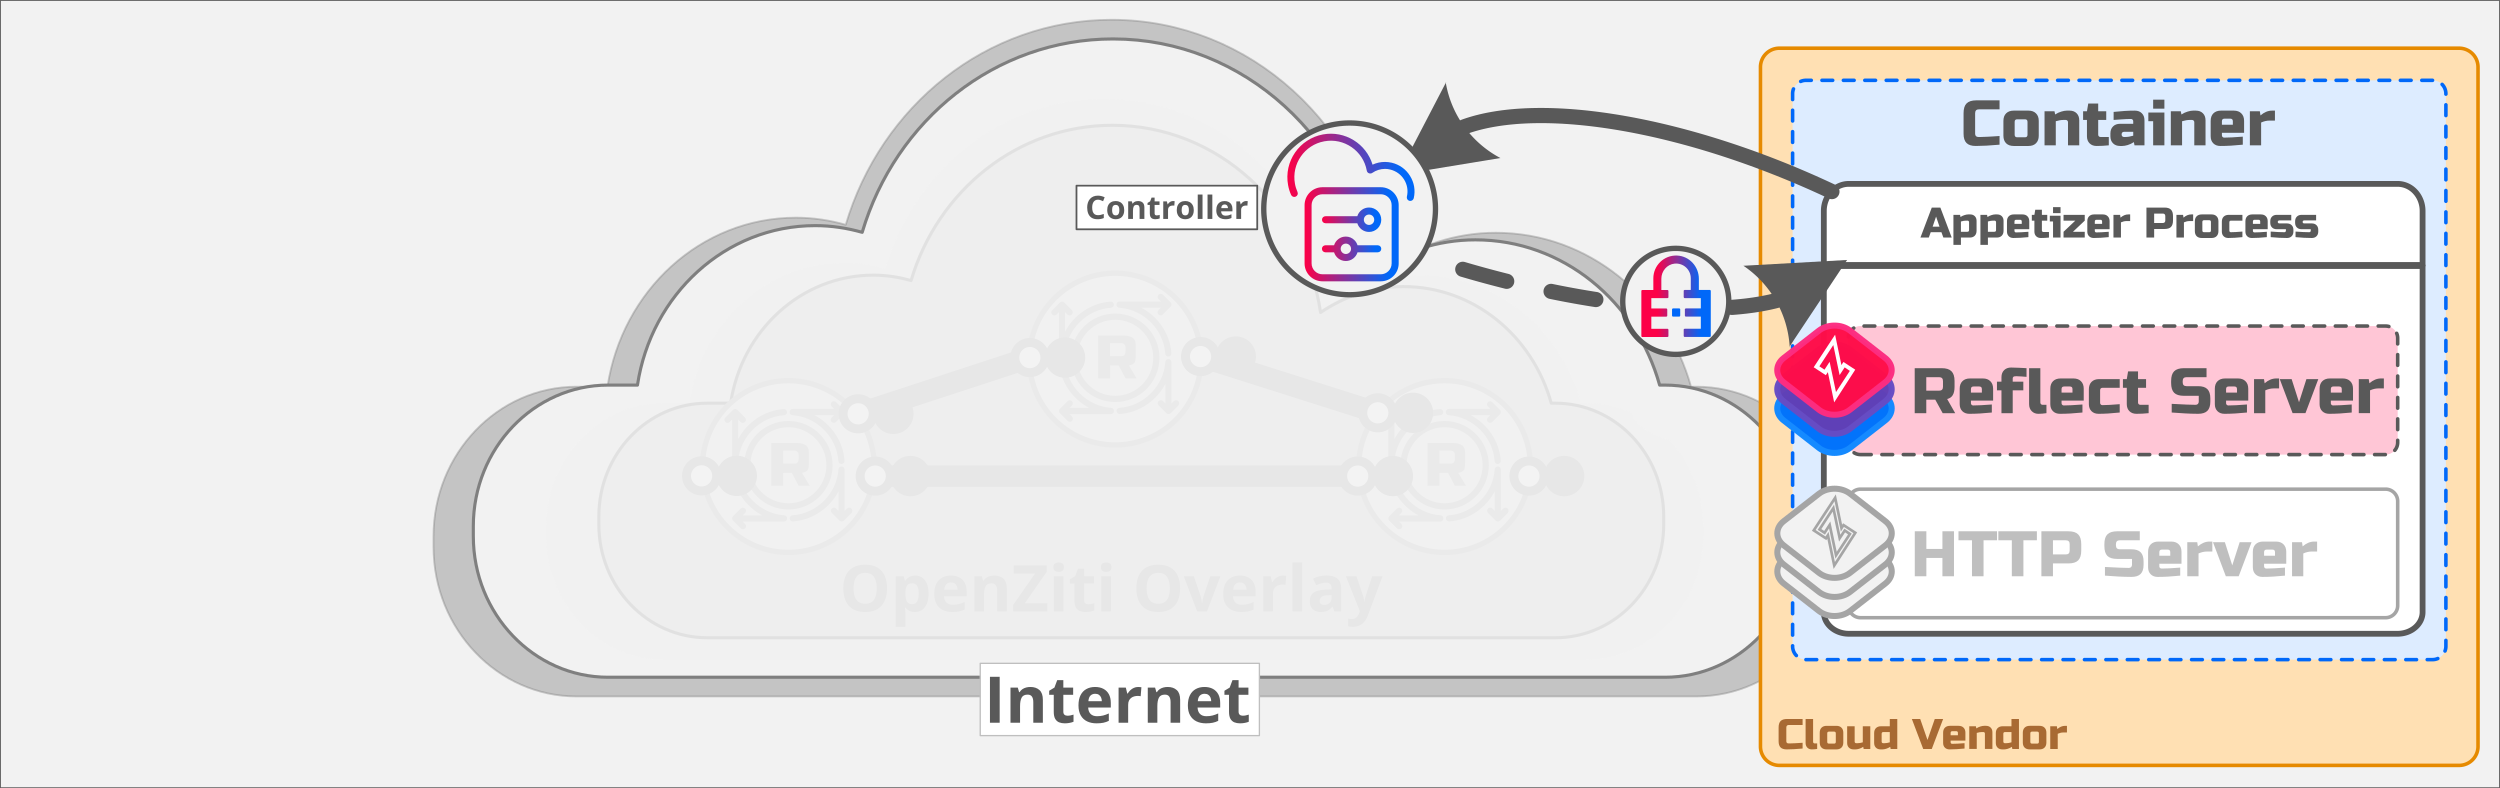 <?xml version="1.0" encoding="UTF-8" standalone="no"?>
<!-- Generated by Microsoft Visio, SVG Export step1.svg appetizer-step1 -->

<svg
   width="19.45in"
   height="6.132in"
   viewBox="0 0 1400.39 441.5"
   xml:space="preserve"
   color-interpolation-filters="sRGB"
   class="st46"
   version="1.1"
   id="svg129"
   sodipodi:docname="step1.svg"
   inkscape:version="1.3.1 (91b66b0783, 2023-11-16)"
   xmlns:inkscape="http://www.inkscape.org/namespaces/inkscape"
   xmlns:sodipodi="http://sodipodi.sourceforge.net/DTD/sodipodi-0.dtd"
   xmlns:xlink="http://www.w3.org/1999/xlink"
   xmlns="http://www.w3.org/2000/svg"
   xmlns:svg="http://www.w3.org/2000/svg"><sodipodi:namedview
   id="namedview129"
   pagecolor="#ffffff"
   bordercolor="#000000"
   borderopacity="0.25"
   inkscape:showpageshadow="2"
   inkscape:pageopacity="0.0"
   inkscape:pagecheckerboard="0"
   inkscape:deskcolor="#d1d1d1"
   inkscape:document-units="in"
   inkscape:zoom="1.1129077"
   inkscape:cx="933.59042"
   inkscape:cy="294.72344"
   inkscape:window-width="2560"
   inkscape:window-height="1369"
   inkscape:window-x="1912"
   inkscape:window-y="-8"
   inkscape:window-maximized="1"
   inkscape:current-layer="svg129" />
	<style
   type="text/css"
   id="style1">
	<![CDATA[
		.st1 {fill:#f2f2f2;stroke:#595959;stroke-linecap:round;stroke-linejoin:round;stroke-width:0.5}
		.st2 {visibility:visible}
		.st3 {fill:#7f7f7f;fill-opacity:0.4;filter:url(#filter_5.3333334922791);stroke:#7f7f7f;stroke-linecap:round;stroke-linejoin:round;stroke-opacity:0.4}
		.st4 {fill:#f2f2f2;stroke:#7f7f7f;stroke-linecap:round;stroke-linejoin:round;stroke-width:1.75}
		.st5 {fill:#d9d9d9;stroke:#7f7f7f;stroke-linecap:round;stroke-linejoin:round;stroke-width:1.75}
		.st6 {fill:#a5a5a5;font-family:Open Sans;font-size:3em;font-weight:bold}
		.st7 {stroke:#a5a5a5;stroke-linecap:round;stroke-linejoin:round;stroke-width:12}
		.st8 {fill:#f2f2f2;stroke:#bfbfbf;stroke-linecap:round;stroke-linejoin:round;stroke-width:3}
		.st9 {fill:#bfbfbf;stroke:none;stroke-linecap:butt;stroke-width:2.04}
		.st10 {fill:#ffffff;marker-end:url(#mrkr42-45);stroke:#a5a5a5;stroke-linecap:round;stroke-linejoin:round;stroke-width:5}
		.st11 {fill:#a5a5a5;fill-opacity:1;stroke:#a5a5a5;stroke-opacity:1;stroke-width:0.665}
		.st12 {fill:#ffffff;stroke:#bfbfbf;stroke-linecap:round;stroke-linejoin:round;stroke-width:0.75}
		.st13 {fill:none;stroke:none;stroke-linecap:round;stroke-linejoin:round;stroke-width:1.75}
		.st14 {fill:#595959;font-family:Open Sans;font-size:3em;font-weight:bold}
		.st15 {fill:#ffe0b3;stroke:#e68a00;stroke-linecap:round;stroke-linejoin:round;stroke-width:2}
		.st16 {fill:#a86a33;font-family:Russo One;font-size:2em}
		.st17 {fill:#ddecff;stroke:#0068f9;stroke-dasharray:6,6;stroke-linecap:round;stroke-linejoin:round;stroke-width:2}
		.st18 {fill:#595959;font-family:Russo One;font-size:3em}
		.st19 {fill:#ffffff;stroke:#595959;stroke-linecap:round;stroke-linejoin:round;stroke-width:3.25}
		.st20 {fill:none;stroke:none;stroke-linecap:round;stroke-linejoin:round;stroke-width:0.5}
		.st21 {fill:#595959;font-family:Russo One;font-size:2em}
		.st22 {fill:#ffffff;stroke:#a5a5a5;stroke-linecap:round;stroke-linejoin:round;stroke-width:2}
		.st23 {fill:#bfbfbf;font-family:Russo One;font-size:3em}
		.st24 {fill:#f2f2f2;stroke:#a5a5a5;stroke-linecap:butt;stroke-width:1.504}
		.st25 {fill:#f2f2f2;stroke:#a5a5a5;stroke-linecap:butt;stroke-width:3.38}
		.st26 {fill:#ffc6d6;stroke:#595959;stroke-dasharray:6,6;stroke-linecap:round;stroke-linejoin:round;stroke-width:2}
		.st27 {fill:#0273fb;stroke:none;stroke-linecap:butt;stroke-width:1.504}
		.st28 {fill:none;stroke:#158aff;stroke-linecap:butt;stroke-width:3.38}
		.st29 {fill:#6140b5;fill-opacity:0.98;stroke:none;stroke-linecap:butt;stroke-width:1.504}
		.st30 {fill:none;stroke:#664dc4;stroke-linecap:butt;stroke-opacity:0.98;stroke-width:3.38}
		.st31 {fill:#ff0d49;fill-opacity:0.98;stroke:none;stroke-linecap:butt;stroke-width:1.504}
		.st32 {fill:none;stroke:#fc2d81;stroke-linecap:butt;stroke-opacity:0.98;stroke-width:3.38}
		.st33 {fill:#ffffff;stroke:none;stroke-linecap:butt;stroke-width:1.504}
		.st34 {fill:#f2f2f2;fill-opacity:0.86;stroke:none;stroke-linecap:round;stroke-linejoin:round;stroke-width:1.75}
		.st35 {marker-start:url(#mrkr5-182);stroke:#595959;stroke-dasharray:25.5,25.5;stroke-linecap:round;stroke-linejoin:round;stroke-width:8.5}
		.st36 {fill:#595959;fill-opacity:1;stroke:#595959;stroke-opacity:1;stroke-width:0.486}
		.st37 {fill:#f2f2f2;stroke:#595959;stroke-linecap:round;stroke-linejoin:round;stroke-width:3}
		.st38 {fill:url(#grad0-193);stroke:none;stroke-linecap:butt;stroke-width:2.04}
		.st39 {marker-start:url(#mrkr5-182);stroke:#595959;stroke-linecap:round;stroke-linejoin:round;stroke-width:8.5}
		.st40 {fill:url(#grad0-210);stroke:none;stroke-linecap:butt;stroke-width:2.04}
		.st41 {fill:url(#grad0-214);stroke:none;stroke-linecap:butt;stroke-width:2.04}
		.st42 {fill:url(#grad0-218);stroke:none;stroke-linecap:butt;stroke-width:2.04}
		.st43 {fill:url(#grad0-222);stroke:none;stroke-linecap:butt;stroke-width:2.04}
		.st44 {fill:#ffffff;stroke:#595959;stroke-linecap:round;stroke-linejoin:round;stroke-width:1}
		.st45 {fill:#595959;font-family:Open Sans;font-size:1.5em;font-weight:bold}
		.st46 {fill:none;fill-rule:evenodd;font-size:12px;overflow:visible;stroke-linecap:square;stroke-miterlimit:3}
	]]>
	</style>

	<defs
   id="Patterns_And_Gradients">
		<linearGradient
   id="grad0-193"
   x1="0"
   y1="0"
   x2="1"
   y2="0"
   gradientTransform="rotate(50 0.5 0.5)">
			<stop
   offset="0.23"
   stop-color="#fc0147"
   stop-opacity="1"
   id="stop1" />
			<stop
   offset="0.86"
   stop-color="#0068f9"
   stop-opacity="1"
   id="stop2" />
		</linearGradient>
		<linearGradient
   id="grad0-210"
   x1="1.479"
   y1="555.551"
   x2="53.266"
   y2="555.551"
   gradientTransform="scale(1.376,0.727)"
   gradientUnits="userSpaceOnUse">
			<stop
   offset="0.005"
   stop-color="#fc0147"
   stop-opacity="1"
   id="stop3" />
			<stop
   offset="0.04"
   stop-color="#f4044d"
   stop-opacity="1"
   id="stop4" />
			<stop
   offset="0.9"
   stop-color="#0068f9"
   stop-opacity="1"
   id="stop5" />
		</linearGradient>
		<linearGradient
   id="grad0-214"
   x1="0"
   y1="388.79"
   x2="52.71"
   y2="388.79"
   gradientUnits="userSpaceOnUse">
			<stop
   offset="0.005"
   stop-color="#fc0147"
   stop-opacity="1"
   id="stop6" />
			<stop
   offset="0.04"
   stop-color="#f4044d"
   stop-opacity="1"
   id="stop7" />
			<stop
   offset="0.9"
   stop-color="#0068f9"
   stop-opacity="1"
   id="stop8" />
		</linearGradient>
		<linearGradient
   id="grad0-218"
   x1="0"
   y1="666.622"
   x2="21.332"
   y2="666.622"
   gradientTransform="scale(1.558,0.642)"
   gradientUnits="userSpaceOnUse">
			<stop
   offset="0.005"
   stop-color="#fc0147"
   stop-opacity="1"
   id="stop9" />
			<stop
   offset="0.04"
   stop-color="#f4044d"
   stop-opacity="1"
   id="stop10" />
			<stop
   offset="0.9"
   stop-color="#0068f9"
   stop-opacity="1"
   id="stop11" />
		</linearGradient>
		<linearGradient
   id="grad0-222"
   x1="0"
   y1="666.221"
   x2="21.319"
   y2="666.221"
   gradientTransform="scale(1.557,0.642)"
   gradientUnits="userSpaceOnUse">
			<stop
   offset="0.005"
   stop-color="#fc0147"
   stop-opacity="1"
   id="stop12" />
			<stop
   offset="0.04"
   stop-color="#f4044d"
   stop-opacity="1"
   id="stop13" />
			<stop
   offset="0.9"
   stop-color="#0068f9"
   stop-opacity="1"
   id="stop14" />
		</linearGradient>
	<linearGradient
   inkscape:collect="always"
   xlink:href="#grad0-193"
   id="linearGradient130"
   gradientTransform="scale(0.923,1.083)"
   x1="0"
   y1="365.415"
   x2="42.13"
   y2="365.415"
   gradientUnits="userSpaceOnUse" /><linearGradient
   inkscape:collect="always"
   xlink:href="#grad0-193"
   id="linearGradient131"
   x1="0"
   y1="436.92"
   x2="4.58"
   y2="436.92"
   gradientUnits="userSpaceOnUse" />
		
		
		
		
		
		
		
		
		
		
		
		
	</defs>
	<defs
   id="Markers">
		<g
   id="lend42">
			<path
   d="M 0 0.75 C -0.414 0.75 -0.75 0.414 -0.75 0 -0.75 -0.414 -0.414 -0.75 0 -0.75 0.414 -0.75 0.75 -0.414 0.75 0 0.75 0.414 0.414 0.75 0 0.75 Z "
   style="stroke:none"
   id="path14" />
		</g>
		<marker
   id="mrkr42-45"
   class="st11"
   refX="-1.128"
   orient="auto"
   markerUnits="strokeWidth"
   overflow="visible">
			<use
   xlink:href="#lend42"
   transform="scale(-1.504,-1.504) "
   id="use14" />
		</marker>
		<g
   id="lend5">
			<path
   d="M 2 1 L 0 0 L 1.981 -0.993 C 1.672 -0.365 1.673 0.373 1.985 1 "
   style="stroke:none"
   id="path15" />
		</g>
		<marker
   id="mrkr5-182"
   class="st36"
   refX="3.561"
   orient="auto"
   markerUnits="strokeWidth"
   overflow="visible">
			<use
   xlink:href="#lend5"
   transform="scale(2.059) "
   id="use15" />
		</marker>
	</defs>
	<defs
   id="Filters">
		<filter
   id="filter_5.3333334922791"
   x="-0.018"
   y="-0.037"
   width="1.036"
   height="1.074">
			<feGaussianBlur
   stdDeviation="5.333"
   id="feGaussianBlur15" />
		</filter>
	</defs>
	<g
   id="shape222-1"
   transform="translate(0.25,-0.25)">
			<title
   id="title16">Rounded Rectangle.245</title>
			<path
   d="M 0,441.5 H 1399.89 V 0.5 H 0 Z"
   class="st1"
   id="path16" />
		</g><g
   id="group351-3"
   transform="translate(141.577,-119.25)">
			<title
   id="title17">Sheet.351</title>
		</g><g
   id="group387-4"
   transform="translate(265.136,-21.87)">
			<title
   id="title18">Sheet.387</title>
			<g
   id="shape223-5"
   transform="translate(0,-40.258)">
				<title
   id="title19">Sheet.223</title>
				<g
   id="shadow223-6"
   transform="matrix(1.06,0,0,1.06,-22.289,-15.763)"
   class="st2">
					<path
   d="m 217.83,192.26 c -8.31,-2.34 -17.08,-3.75 -26.3,-3.75 -50.35,0 -91.94,38.69 -99.59,89.33 v 0 H 75.53 v 0 C 33.95,277.84 0,313.25 0,356.86 v 0 5.63 0 c 0,43.61 33.95,79.01 75.53,79.01 v 0 h 591.91 v 0 c 41.59,0 75.53,-35.4 75.53,-79.01 v 0 -5.63 0 c 0,-43.61 -33.94,-79.02 -75.53,-79.02 v 0 h -2.92 v 0 c -13.04,-46.89 -54.18,-81.36 -103.19,-81.36 -21.35,0 -41.14,6.8 -57.77,18.06 -11.02,-73.86 -71.71,-130.6 -145.22,-130.6 -66.1,0 -121.85,45.49 -140.51,108.32 z"
   class="st3"
   id="path19" />
				</g>
				<path
   d="m 217.83,192.26 c -8.31,-2.34 -17.08,-3.75 -26.3,-3.75 -50.35,0 -91.94,38.69 -99.59,89.33 v 0 H 75.53 v 0 C 33.95,277.84 0,313.25 0,356.86 v 0 5.63 0 c 0,43.61 33.95,79.01 75.53,79.01 v 0 h 591.91 v 0 c 41.59,0 75.53,-35.4 75.53,-79.01 v 0 -5.63 0 c 0,-43.61 -33.94,-79.02 -75.53,-79.02 v 0 h -2.92 v 0 c -13.04,-46.89 -54.18,-81.36 -103.19,-81.36 -21.35,0 -41.14,6.8 -57.77,18.06 -11.02,-73.86 -71.71,-130.6 -145.22,-130.6 -66.1,0 -121.85,45.49 -140.51,108.32 z"
   class="st4"
   id="path20" />
			</g>
			<g
   id="shape226-10"
   transform="translate(70.315,-62.39)">
				<title
   id="title20">Sheet.226</title>
				<desc
   id="desc20">OpenZiti Overlay</desc>
				<path
   d="m 174.89,241.4 c -6.68,-1.88 -13.72,-3.01 -21.12,-3.01 -40.43,0 -73.82,31.06 -79.95,71.72 v 0 H 60.64 v 0 C 27.25,310.11 0,338.53 0,373.55 v 0 4.51 0 c 0,35.02 27.25,63.44 60.64,63.44 v 0 h 475.21 v 0 c 33.38,0 60.64,-28.42 60.64,-63.44 v 0 -4.51 0 c 0,-35.02 -27.26,-63.44 -60.64,-63.44 v 0 h -2.35 v 0 c -10.47,-37.65 -43.5,-65.32 -82.84,-65.32 -17.15,0 -33.03,5.46 -46.38,14.5 -8.85,-59.3 -57.58,-104.85 -116.59,-104.85 -53.07,0 -97.83,36.52 -112.8,86.96 z"
   class="st5"
   id="path21" />
				<path
   d="m 161.411,413.815 q 0,2.971 -0.738,5.414 -0.738,2.426 -2.25,4.184 -1.494,1.758 -3.797,2.707 -2.303,0.932 -5.449,0.932 -3.146,0 -5.449,-0.932 -2.303,-0.949 -3.814,-2.707 -1.494,-1.758 -2.232,-4.201 -0.738,-2.443 -0.738,-5.432 0,-3.99 1.301,-6.943 1.318,-2.971 4.043,-4.605 2.725,-1.635 6.926,-1.635 4.184,0 6.873,1.635 2.707,1.635 4.008,4.605 1.318,2.971 1.318,6.979 z m -18.756,0 q 0,2.689 0.668,4.641 0.686,1.934 2.127,2.988 1.441,1.037 3.727,1.037 2.32,0 3.762,-1.037 1.441,-1.055 2.092,-2.988 0.668,-1.951 0.668,-4.641 0,-4.043 -1.512,-6.363 -1.512,-2.32 -4.975,-2.32 -2.303,0 -3.762,1.055 -1.441,1.037 -2.127,2.988 -0.668,1.934 -0.668,4.641 z m 34.594,-7.137 q 3.322,0 5.361,2.584 2.057,2.584 2.057,7.576 0,3.34 -0.967,5.625 -0.967,2.268 -2.672,3.428 -1.705,1.16 -3.92,1.16 -1.424,0 -2.443,-0.352 -1.02,-0.369 -1.74,-0.932 -0.721,-0.58 -1.248,-1.23 h -0.281 q 0.141,0.703 0.211,1.441 0.07,0.738 0.07,1.441 v 7.928 h -5.361 v -28.301 h 4.359 l 0.756,2.549 h 0.246 q 0.527,-0.791 1.283,-1.459 0.756,-0.668 1.811,-1.055 1.072,-0.404 2.479,-0.404 z m -1.723,4.289 q -1.406,0 -2.232,0.58 -0.826,0.58 -1.213,1.74 -0.369,1.16 -0.404,2.936 v 0.58 q 0,1.898 0.352,3.217 0.369,1.318 1.213,2.004 0.861,0.686 2.355,0.686 1.23,0 2.021,-0.686 0.791,-0.686 1.178,-2.004 0.404,-1.336 0.404,-3.252 0,-2.883 -0.896,-4.342 -0.896,-1.459 -2.777,-1.459 z m 21.674,-4.289 q 2.725,0 4.693,1.055 1.969,1.037 3.041,3.023 1.072,1.986 1.072,4.852 v 2.602 h -12.674 q 0.088,2.268 1.354,3.568 1.283,1.283 3.551,1.283 1.881,0 3.445,-0.387 1.564,-0.387 3.217,-1.16 v 4.148 q -1.459,0.721 -3.059,1.055 -1.582,0.334 -3.85,0.334 -2.953,0 -5.238,-1.09 -2.268,-1.09 -3.568,-3.322 -1.283,-2.232 -1.283,-5.625 0,-3.445 1.16,-5.73 1.178,-2.303 3.27,-3.445 2.092,-1.16 4.869,-1.16 z m 0.035,3.814 q -1.564,0 -2.602,1.002 -1.02,1.002 -1.178,3.146 h 7.523 q -0.018,-1.195 -0.439,-2.127 -0.404,-0.932 -1.23,-1.477 -0.809,-0.545 -2.074,-0.545 z m 24.293,-3.814 q 3.146,0 5.062,1.723 1.916,1.705 1.916,5.484 v 12.814 h -5.361 V 415.221 q 0,-2.109 -0.773,-3.182 -0.756,-1.072 -2.391,-1.072 -2.461,0 -3.357,1.67 -0.896,1.67 -0.896,4.816 v 9.246 h -5.361 v -19.652 h 4.096 l 0.721,2.514 h 0.299 q 0.633,-1.02 1.564,-1.652 0.949,-0.633 2.092,-0.932 1.16,-0.299 2.391,-0.299 z m 29.672,20.021 h -19.125 v -3.533 l 12.322,-17.666 H 232.409 v -4.5 h 18.457 v 3.516 l -12.305,17.684 h 12.639 z m 9.035,-19.652 v 19.652 h -5.361 v -19.652 z m -2.672,-7.699 q 1.195,0 2.057,0.562 0.861,0.545 0.861,2.057 0,1.494 -0.861,2.074 -0.861,0.562 -2.057,0.562 -1.213,0 -2.074,-0.562 -0.844,-0.58 -0.844,-2.074 0,-1.512 0.844,-2.057 0.861,-0.562 2.074,-0.562 z m 16.576,23.432 q 0.879,0 1.705,-0.176 0.844,-0.176 1.67,-0.439 v 3.99 q -0.861,0.387 -2.145,0.633 -1.266,0.264 -2.777,0.264 -1.758,0 -3.164,-0.562 -1.389,-0.58 -2.197,-1.986 -0.791,-1.424 -0.791,-3.955 v -9.475 h -2.566 v -2.268 l 2.953,-1.793 1.547,-4.148 h 3.428 v 4.184 h 5.502 v 4.025 h -5.502 v 9.475 q 0,1.125 0.633,1.688 0.65,0.545 1.705,0.545 z M 286.848,407.048 v 19.652 h -5.361 v -19.652 z m -2.672,-7.699 q 1.195,0 2.057,0.562 0.861,0.545 0.861,2.057 0,1.494 -0.861,2.074 -0.861,0.562 -2.057,0.562 -1.213,0 -2.074,-0.562 -0.844,-0.58 -0.844,-2.074 0,-1.512 0.844,-2.057 0.861,-0.562 2.074,-0.562 z m 41.396,14.467 q 0,2.971 -0.738,5.414 -0.738,2.426 -2.25,4.184 -1.494,1.758 -3.797,2.707 -2.303,0.932 -5.449,0.932 -3.146,0 -5.449,-0.932 -2.303,-0.949 -3.814,-2.707 -1.494,-1.758 -2.232,-4.201 -0.738,-2.443 -0.738,-5.432 0,-3.99 1.301,-6.943 1.318,-2.971 4.043,-4.605 2.725,-1.635 6.926,-1.635 4.184,0 6.873,1.635 2.707,1.635 4.008,4.605 1.318,2.971 1.318,6.979 z m -18.756,0 q 0,2.689 0.668,4.641 0.686,1.934 2.127,2.988 1.441,1.037 3.727,1.037 2.32,0 3.762,-1.037 1.441,-1.055 2.092,-2.988 0.668,-1.951 0.668,-4.641 0,-4.043 -1.512,-6.363 -1.512,-2.32 -4.975,-2.32 -2.303,0 -3.762,1.055 -1.441,1.037 -2.127,2.988 -0.668,1.934 -0.668,4.641 z m 28.336,12.885 -7.488,-19.652 h 5.607 l 3.797,11.197 q 0.316,0.984 0.492,2.074 0.193,1.09 0.264,1.951 h 0.141 q 0.053,-0.932 0.246,-1.986 0.211,-1.055 0.545,-2.039 l 3.779,-11.197 h 5.607 l -7.488,19.652 z m 23.906,-20.021 q 2.725,0 4.693,1.055 1.969,1.037 3.041,3.023 1.072,1.986 1.072,4.852 v 2.602 H 355.192 q 0.088,2.268 1.354,3.568 1.283,1.283 3.551,1.283 1.881,0 3.445,-0.387 1.564,-0.387 3.217,-1.16 v 4.148 q -1.459,0.721 -3.059,1.055 -1.582,0.334 -3.85,0.334 -2.953,0 -5.238,-1.09 -2.268,-1.09 -3.568,-3.322 -1.283,-2.232 -1.283,-5.625 0,-3.445 1.16,-5.73 1.178,-2.303 3.27,-3.445 2.092,-1.16 4.869,-1.16 z m 0.035,3.814 q -1.564,0 -2.602,1.002 -1.02,1.002 -1.178,3.146 h 7.523 q -0.018,-1.195 -0.439,-2.127 -0.404,-0.932 -1.23,-1.477 -0.809,-0.545 -2.074,-0.545 z m 24.1,-3.814 q 0.404,0 0.932,0.053 0.545,0.035 0.879,0.105 L 384.6,411.864 q -0.264,-0.088 -0.756,-0.123 -0.475,-0.053 -0.826,-0.053 -1.037,0 -2.021,0.264 -0.967,0.264 -1.74,0.861 -0.773,0.58 -1.23,1.547 -0.439,0.949 -0.439,2.338 v 10.002 H 372.225 v -19.652 h 4.061 l 0.791,3.305 h 0.264 q 0.58,-1.002 1.441,-1.828 0.879,-0.844 1.986,-1.336 1.125,-0.51 2.426,-0.51 z m 10.74,20.021 h -5.361 v -27.352 h 5.361 z m 13.676,-20.057 q 3.955,0 6.064,1.723 2.109,1.723 2.109,5.238 v 13.096 h -3.744 l -1.037,-2.672 h -0.141 q -0.844,1.055 -1.723,1.723 -0.879,0.668 -2.021,0.984 -1.143,0.316 -2.777,0.316 -1.74,0 -3.129,-0.668 -1.371,-0.668 -2.162,-2.039 -0.791,-1.389 -0.791,-3.516 0,-3.129 2.197,-4.605 2.197,-1.494 6.592,-1.652 l 3.41,-0.105 v -0.861 q 0,-1.547 -0.809,-2.268 -0.809,-0.721 -2.25,-0.721 -1.424,0 -2.795,0.404 -1.371,0.404 -2.742,1.02 l -1.775,-3.621 q 1.564,-0.826 3.498,-1.301 1.951,-0.475 4.025,-0.475 z m 2.848,10.951 -2.074,0.07 q -2.602,0.07 -3.621,0.932 -1.002,0.861 -1.002,2.268 0,1.23 0.721,1.758 0.721,0.51 1.881,0.51 1.723,0 2.9,-1.02 1.195,-1.02 1.195,-2.9 z m 8.033,-10.547 h 5.871 l 3.709,11.057 q 0.176,0.527 0.299,1.072 0.123,0.545 0.211,1.125 0.088,0.58 0.141,1.213 h 0.105 q 0.105,-0.949 0.281,-1.775 0.193,-0.826 0.475,-1.635 l 3.639,-11.057 h 5.748 l -8.314,22.166 q -0.756,2.039 -1.969,3.393 -1.213,1.371 -2.795,2.057 -1.564,0.686 -3.445,0.686 -0.914,0 -1.582,-0.105 -0.668,-0.088 -1.143,-0.193 v -4.254 q 0.369,0.088 0.932,0.158 0.562,0.07 1.178,0.07 1.125,0 1.934,-0.475 0.809,-0.475 1.354,-1.283 0.545,-0.791 0.861,-1.74 l 0.316,-0.967 z"
   id="text21"
   class="st6"
   style="font-weight:bold;font-size:108px;font-family:'Open Sans';fill:#a5a5a5"
   aria-label="OpenZiti Overlay" />			</g>
			<g
   id="shape254-13"
   transform="translate(486.965,-143.953)">
				<title
   id="title21">Dynamic connector.3286</title>
				<path
   d="M 0,432.5 H -253.41"
   class="st7"
   id="path22" />
			</g>
			<g
   id="shape255-16"
   transform="translate(303.727,-216.702)">
				<title
   id="title22">Dynamic connector.3292</title>
				<path
   d="m 0,441.5 -80.15,26.25"
   class="st7"
   id="path23" />
			</g>
			<g
   id="shape256-19"
   transform="translate(498.61,-190.942)">
				<title
   id="title23">Dynamic connector.3295</title>
				<path
   d="M 0,441.5 -83.2,415.1"
   class="st7"
   id="path24" />
			</g>
			<g
   id="group257-22"
   transform="translate(486.965,-110.203)">
				<title
   id="title24">Sheet.257</title>
				<g
   id="group258-23"
   transform="translate(9)">
					<title
   id="title25">Sheet.258</title>
					<g
   id="shape259-24">
						<title
   id="title26">Sheet.259</title>
						<path
   id="ellipse26"
   class="st8"
   style="fill:#f2f2f2;stroke:#bfbfbf;stroke-width:3;stroke-linecap:round;stroke-linejoin:round"
   d="M 96.188,393.406 A 48.094,48.094 0 0 1 48.094,441.5 48.094,48.094 0 0 1 9.9182129e-5,393.406 48.094,48.094 0 0 1 48.094,345.312 a 48.094,48.094 0 0 1 48.094,48.094 z" />
					</g>
					<g
   id="group260-26"
   transform="translate(12.094,-12.938)">
						<title
   id="title27">Router Colored</title>
						<g
   id="group261-27"
   transform="translate(38.54,-28.421)">
							<title
   id="title28">Sheet.261</title>
							<g
   id="shape262-28">
								<title
   id="title29">Sheet.262</title>
							</g>
						</g>
						<g
   id="group263-29">
							<title
   id="title30">Sheet.263</title>
							<g
   id="shape264-30"
   transform="translate(26.405,-24.349)">
								<title
   id="title31">Sheet.264</title>
								<path
   d="m 20.64,432.39 c 0.48,-1.45 0.48,-2.86 0.48,-5.28 v -2.86 c 0,-2.42 0,-3.83 -1.45,-5.29 -1.45,-0.96 -2.86,-1.45 -5.28,-1.45 H 0 v 23.99 h 6.73 v -7.22 h 4.8 l 3.83,7.22 h 6.25 l -4.32,-7.22 c 1.42,-0.48 2.38,-0.48 3.35,-1.89 z m -5.28,-6.25 c 0,1.45 -0.48,2.86 -1.94,2.86 H 6.69 v -7.21 h 6.25 c 1.45,0 2.42,0.96 2.42,2.42 z"
   class="st9"
   id="path31" />
							</g>
							<g
   id="shape265-32"
   transform="translate(11.207,-11.086)">
								<title
   id="title32">Sheet.265</title>
								<path
   d="m 49.59,416.71 c 0,-13.67 -11.13,-24.8 -24.8,-24.8 -13.66,0 -24.79,11.13 -24.79,24.8 0,13.66 11.13,24.79 24.79,24.79 13.67,0 24.8,-11.13 24.8,-24.79 z m -24.8,21.28 c -11.73,0 -21.28,-9.55 -21.28,-21.28 0,-11.73 9.55,-21.29 21.28,-21.29 11.73,0 21.29,9.56 21.29,21.29 0,11.73 -9.56,21.28 -21.29,21.28 z"
   class="st9"
   id="path32" />
							</g>
							<g
   id="shape266-34"
   transform="translate(36.605,-36.564)">
								<title
   id="title33">Sheet.266</title>
								<path
   d="m 1.69,414.17 c 13.55,0.88 24.84,12.21 25.72,25.72 0.08,0.92 0.85,1.61 1.74,1.61 0.04,0 0.08,0 0.12,0 0.97,-0.08 1.69,-0.89 1.61,-1.85 -0.73,-10.93 -7.46,-20.56 -16.81,-25.52 h 10.88 l -1.33,1.33 c -0.68,0.68 -0.68,1.77 0,2.46 0.33,0.32 0.81,0.52 1.25,0.52 0.45,0 0.89,-0.16 1.25,-0.52 l 4.32,-4.32 c 0.68,-0.68 0.68,-1.77 0,-2.46 l -4.32,-4.31 c -0.68,-0.68 -1.77,-0.68 -2.46,0 -0.68,0.69 -0.68,1.77 0,2.46 l 1.33,1.33 H 1.81 c -0.92,0 -1.73,0.77 -1.73,1.69 -0.08,1.01 0.65,1.78 1.61,1.86 z"
   class="st9"
   id="path33" />
							</g>
							<g
   id="shape267-36"
   transform="translate(0,-36.564)">
								<title
   id="title34">Sheet.267</title>
								<path
   d="m 4.47,439.77 c 0,0.92 0.77,1.73 1.7,1.73 h 0.04 c 0.93,0 1.69,-0.73 1.73,-1.61 0.89,-13.55 12.22,-24.84 25.72,-25.72 0.97,-0.08 1.69,-0.89 1.61,-1.86 -0.08,-0.96 -0.88,-1.69 -1.85,-1.61 -10.93,0.73 -20.56,7.46 -25.52,16.81 v -10.88 l 1.33,1.33 c 0.32,0.32 0.81,0.52 1.25,0.52 0.44,0 0.89,-0.16 1.25,-0.52 0.69,-0.69 0.69,-1.78 0,-2.46 L 7.46,411.18 C 6.77,410.5 5.68,410.5 5,411.18 l -4.31,4.32 c -0.69,0.68 -0.69,1.77 0,2.46 0.68,0.68 1.77,0.68 2.45,0 l 1.33,-1.33 z"
   class="st9"
   id="path34" />
							</g>
							<g
   id="shape268-38"
   transform="translate(4.314)">
								<title
   id="title35">Sheet.268</title>
								<path
   d="M 29.39,433.64 C 15.84,432.75 4.56,421.42 3.67,407.92 c -0.08,-0.97 -0.89,-1.69 -1.86,-1.61 -0.96,0.08 -1.69,0.88 -1.61,1.85 0.73,10.93 7.46,20.56 16.81,25.52 H 6.13 l 1.33,-1.33 c 0.68,-0.69 0.68,-1.77 0,-2.46 -0.69,-0.69 -1.78,-0.69 -2.46,0 l -4.31,4.31 c -0.69,0.69 -0.69,1.78 0,2.46 L 5,440.98 c 0.32,0.32 0.81,0.52 1.25,0.52 0.44,0 0.89,-0.16 1.25,-0.52 0.68,-0.69 0.68,-1.78 0,-2.46 l -1.33,-1.33 h 23.1 c 0.92,0 1.73,-0.77 1.73,-1.7 0.08,-1 -0.64,-1.77 -1.61,-1.85 z"
   class="st9"
   id="path35" />
							</g>
							<g
   id="shape269-40"
   transform="translate(36.645,-4.354)">
								<title
   id="title36">Sheet.269</title>
								<path
   d="m 34.67,434.2 c -0.69,-0.68 -1.77,-0.68 -2.46,0 l -1.33,1.33 v -23.14 c 0,-0.92 -0.77,-1.73 -1.69,-1.73 h -0.04 c -0.93,0 -1.7,0.73 -1.74,1.61 -0.88,13.55 -12.21,24.84 -25.72,25.72 -0.96,0.08 -1.69,0.89 -1.61,1.86 0.08,0.92 0.85,1.61 1.73,1.61 0.04,0 0.08,0 0.13,0 10.92,-0.73 20.55,-7.46 25.51,-16.81 v 10.88 l -1.33,-1.33 c -0.68,-0.68 -1.77,-0.68 -2.46,0 -0.68,0.69 -0.68,1.78 0,2.46 l 4.32,4.32 c 0.32,0.32 0.8,0.52 1.25,0.52 0.44,0 0.88,-0.16 1.25,-0.52 l 4.31,-4.32 c 0.56,-0.68 0.56,-1.81 -0.12,-2.46 z"
   class="st9"
   id="path36" />
							</g>
						</g>
					</g>
				</g>
				<g
   id="shape270-42"
   transform="translate(0,-34.312)">
					<title
   id="title37">Sheet.270</title>
					<path
   id="ellipse37"
   class="st10"
   style="fill:#ffffff;stroke:#a5a5a5;stroke-width:5;stroke-linecap:round;stroke-linejoin:round;marker-end:url(#mrkr42-45)"
   d="m 16.875,433.063 a 8.438,8.438 0 0 1 -8.438,8.438 8.438,8.438 0 0 1 -8.438,-8.438 8.438,8.438 0 0 1 8.438,-8.438 8.438,8.438 0 0 1 8.438,8.438 z" />
				</g>
				<g
   id="shape271-46"
   transform="translate(11.25,-69.75)">
					<title
   id="title38">Sheet.271</title>
					<path
   id="ellipse38"
   class="st10"
   style="fill:#ffffff;stroke:#a5a5a5;stroke-width:5;stroke-linecap:round;stroke-linejoin:round;marker-end:url(#mrkr42-45)"
   d="m 16.875,433.063 a 8.438,8.438 0 0 1 -8.438,8.438 8.438,8.438 0 0 1 -8.438,-8.438 8.438,8.438 0 0 1 8.438,-8.438 8.438,8.438 0 0 1 8.438,8.438 z" />
				</g>
			</g>
			<g
   id="group272-49"
   transform="translate(303.308,-170.39)">
				<title
   id="title39">Sheet.272</title>
				<g
   id="group273-50"
   transform="translate(8.156)">
					<title
   id="title40">Sheet.273</title>
					<g
   id="shape274-51">
						<title
   id="title41">Sheet.274</title>
						<path
   id="ellipse41"
   class="st8"
   style="fill:#f2f2f2;stroke:#bfbfbf;stroke-width:3;stroke-linecap:round;stroke-linejoin:round"
   d="M 96.188,393.406 A 48.094,48.094 0 0 1 48.094,441.5 48.094,48.094 0 0 1 9.9182129e-5,393.406 48.094,48.094 0 0 1 48.094,345.312 a 48.094,48.094 0 0 1 48.094,48.094 z" />
					</g>
					<g
   id="group275-53"
   transform="translate(12.094,-12.938)">
						<title
   id="title42">Router Colored</title>
						<g
   id="group276-54"
   transform="translate(38.54,-28.421)">
							<title
   id="title43">Sheet.276</title>
							<g
   id="shape277-55">
								<title
   id="title44">Sheet.277</title>
							</g>
						</g>
						<g
   id="group278-56">
							<title
   id="title45">Sheet.278</title>
							<g
   id="shape279-57"
   transform="translate(26.405,-24.349)">
								<title
   id="title46">Sheet.279</title>
								<path
   d="m 20.64,432.39 c 0.48,-1.45 0.48,-2.86 0.48,-5.28 v -2.86 c 0,-2.42 0,-3.83 -1.45,-5.29 -1.45,-0.96 -2.86,-1.45 -5.28,-1.45 H 0 v 23.99 h 6.73 v -7.22 h 4.8 l 3.83,7.22 h 6.25 l -4.32,-7.22 c 1.42,-0.48 2.38,-0.48 3.35,-1.89 z m -5.28,-6.25 c 0,1.45 -0.48,2.86 -1.94,2.86 H 6.69 v -7.21 h 6.25 c 1.45,0 2.42,0.96 2.42,2.42 z"
   class="st9"
   id="path46" />
							</g>
							<g
   id="shape280-59"
   transform="translate(11.207,-11.086)">
								<title
   id="title47">Sheet.280</title>
								<path
   d="m 49.59,416.71 c 0,-13.67 -11.13,-24.8 -24.8,-24.8 -13.66,0 -24.79,11.13 -24.79,24.8 0,13.66 11.13,24.79 24.79,24.79 13.67,0 24.8,-11.13 24.8,-24.79 z m -24.8,21.28 c -11.73,0 -21.28,-9.55 -21.28,-21.28 0,-11.73 9.55,-21.29 21.28,-21.29 11.73,0 21.29,9.56 21.29,21.29 0,11.73 -9.56,21.28 -21.29,21.28 z"
   class="st9"
   id="path47" />
							</g>
							<g
   id="shape281-61"
   transform="translate(36.605,-36.564)">
								<title
   id="title48">Sheet.281</title>
								<path
   d="m 1.69,414.17 c 13.55,0.88 24.84,12.21 25.72,25.72 0.08,0.92 0.85,1.61 1.74,1.61 0.04,0 0.08,0 0.12,0 0.97,-0.08 1.69,-0.89 1.61,-1.85 -0.73,-10.93 -7.46,-20.56 -16.81,-25.52 h 10.88 l -1.33,1.33 c -0.68,0.68 -0.68,1.77 0,2.46 0.33,0.32 0.81,0.52 1.25,0.52 0.45,0 0.89,-0.16 1.25,-0.52 l 4.32,-4.32 c 0.68,-0.68 0.68,-1.77 0,-2.46 l -4.32,-4.31 c -0.68,-0.68 -1.77,-0.68 -2.46,0 -0.68,0.69 -0.68,1.77 0,2.46 l 1.33,1.33 H 1.81 c -0.92,0 -1.73,0.77 -1.73,1.69 -0.08,1.01 0.65,1.78 1.61,1.86 z"
   class="st9"
   id="path48" />
							</g>
							<g
   id="shape282-63"
   transform="translate(0,-36.564)">
								<title
   id="title49">Sheet.282</title>
								<path
   d="m 4.47,439.77 c 0,0.92 0.77,1.73 1.7,1.73 h 0.04 c 0.93,0 1.69,-0.73 1.73,-1.61 0.89,-13.55 12.22,-24.84 25.72,-25.72 0.97,-0.08 1.69,-0.89 1.61,-1.86 -0.08,-0.96 -0.88,-1.69 -1.85,-1.61 -10.93,0.73 -20.56,7.46 -25.52,16.81 v -10.88 l 1.33,1.33 c 0.32,0.32 0.81,0.52 1.25,0.52 0.44,0 0.89,-0.16 1.25,-0.52 0.69,-0.69 0.69,-1.78 0,-2.46 L 7.46,411.18 C 6.77,410.5 5.68,410.5 5,411.18 l -4.31,4.32 c -0.69,0.68 -0.69,1.77 0,2.46 0.68,0.68 1.77,0.68 2.45,0 l 1.33,-1.33 z"
   class="st9"
   id="path49" />
							</g>
							<g
   id="shape283-65"
   transform="translate(4.314)">
								<title
   id="title50">Sheet.283</title>
								<path
   d="M 29.39,433.64 C 15.84,432.75 4.56,421.42 3.67,407.92 c -0.08,-0.97 -0.89,-1.69 -1.86,-1.61 -0.96,0.08 -1.69,0.88 -1.61,1.85 0.73,10.93 7.46,20.56 16.81,25.52 H 6.13 l 1.33,-1.33 c 0.68,-0.69 0.68,-1.77 0,-2.46 -0.69,-0.69 -1.78,-0.69 -2.46,0 l -4.31,4.31 c -0.69,0.69 -0.69,1.78 0,2.46 L 5,440.98 c 0.32,0.32 0.81,0.52 1.25,0.52 0.44,0 0.89,-0.16 1.25,-0.52 0.68,-0.69 0.68,-1.78 0,-2.46 l -1.33,-1.33 h 23.1 c 0.92,0 1.73,-0.77 1.73,-1.7 0.08,-1 -0.64,-1.77 -1.61,-1.85 z"
   class="st9"
   id="path50" />
							</g>
							<g
   id="shape284-67"
   transform="translate(36.645,-4.354)">
								<title
   id="title51">Sheet.284</title>
								<path
   d="m 34.67,434.2 c -0.69,-0.68 -1.77,-0.68 -2.46,0 l -1.33,1.33 v -23.14 c 0,-0.92 -0.77,-1.73 -1.69,-1.73 h -0.04 c -0.93,0 -1.7,0.73 -1.74,1.61 -0.88,13.55 -12.21,24.84 -25.72,25.72 -0.96,0.08 -1.69,0.89 -1.61,1.86 0.08,0.92 0.85,1.61 1.73,1.61 0.04,0 0.08,0 0.13,0 10.92,-0.73 20.55,-7.46 25.51,-16.81 v 10.88 l -1.33,-1.33 c -0.68,-0.68 -1.77,-0.68 -2.46,0 -0.68,0.69 -0.68,1.78 0,2.46 l 4.32,4.32 c 0.32,0.32 0.8,0.52 1.25,0.52 0.44,0 0.88,-0.16 1.25,-0.52 l 4.31,-4.32 c 0.56,-0.68 0.56,-1.81 -0.12,-2.46 z"
   class="st9"
   id="path51" />
							</g>
						</g>
					</g>
				</g>
				<g
   id="shape285-69"
   transform="translate(0,-40.5)">
					<title
   id="title52">Sheet.285</title>
					<path
   id="ellipse52"
   class="st10"
   style="fill:#ffffff;stroke:#a5a5a5;stroke-width:5;stroke-linecap:round;stroke-linejoin:round;marker-end:url(#mrkr42-45)"
   d="m 16.875,433.063 a 8.438,8.438 0 0 1 -8.438,8.438 8.438,8.438 0 0 1 -8.438,-8.438 8.438,8.438 0 0 1 8.438,-8.438 8.438,8.438 0 0 1 8.438,8.438 z" />
				</g>
				<g
   id="shape286-72"
   transform="translate(95.625,-41.062)">
					<title
   id="title53">Sheet.286</title>
					<path
   id="ellipse53"
   class="st10"
   style="fill:#ffffff;stroke:#a5a5a5;stroke-width:5;stroke-linecap:round;stroke-linejoin:round;marker-end:url(#mrkr42-45)"
   d="m 16.875,433.063 a 8.438,8.438 0 0 1 -8.438,8.438 8.438,8.438 0 0 1 -8.438,-8.438 8.438,8.438 0 0 1 8.438,-8.438 8.438,8.438 0 0 1 8.438,8.438 z" />
				</g>
			</g>
			<g
   id="group287-75"
   transform="translate(281.839)">
				<title
   id="title54">Sheet.287</title>
				<g
   id="shape288-76"
   transform="translate(2.11,-7.57)">
					<title
   id="title55">Sheet.288</title>
					<path
   id="rect55"
   class="st12"
   style="fill:#ffffff;stroke:#bfbfbf;stroke-width:0.75;stroke-linecap:round;stroke-linejoin:round"
   d="m 0,401 h 156.375 v 40.5 H 0 Z" />
				</g>
				<g
   id="shape289-78">
					<title
   id="title56">Sheet.289</title>
					<desc
   id="desc56">Internet</desc>
					<path
   id="rect56"
   class="st13"
   style="stroke-width:1.75;stroke-linecap:round;stroke-linejoin:round"
   d="m 0,383.61 h 158.016 v 57.89 H 0 Z" />
					<path
   d="m 7.554,426.7 v -25.699 h 5.449 v 25.699 z M 30.213,406.679 q 3.146,0 5.062,1.723 1.916,1.705 1.916,5.484 v 12.814 H 31.83 V 415.221 q 0,-2.109 -0.773,-3.182 -0.756,-1.072 -2.391,-1.072 -2.461,0 -3.357,1.67 -0.896,1.67 -0.896,4.816 v 9.246 h -5.361 v -19.652 h 4.096 l 0.721,2.514 h 0.299 q 0.633,-1.02 1.564,-1.652 0.949,-0.633 2.092,-0.932 1.16,-0.299 2.391,-0.299 z m 20.777,16.102 q 0.879,0 1.705,-0.176 0.844,-0.176 1.67,-0.439 v 3.99 q -0.861,0.387 -2.145,0.633 -1.266,0.264 -2.777,0.264 -1.758,0 -3.164,-0.562 -1.389,-0.58 -2.197,-1.986 -0.791,-1.424 -0.791,-3.955 v -9.475 h -2.566 v -2.268 l 2.953,-1.793 1.547,-4.148 h 3.428 v 4.184 h 5.502 v 4.025 h -5.502 v 9.475 q 0,1.125 0.633,1.688 0.65,0.545 1.705,0.545 z m 15.451,-16.102 q 2.725,0 4.693,1.055 1.969,1.037 3.041,3.023 1.072,1.986 1.072,4.852 v 2.602 H 62.574 q 0.088,2.268 1.354,3.568 1.283,1.283 3.551,1.283 1.881,0 3.445,-0.387 1.564,-0.387 3.217,-1.16 v 4.148 q -1.459,0.721 -3.059,1.055 -1.582,0.334 -3.85,0.334 -2.953,0 -5.238,-1.09 -2.268,-1.09 -3.568,-3.322 -1.283,-2.232 -1.283,-5.625 0,-3.445 1.16,-5.73 1.178,-2.303 3.27,-3.445 2.092,-1.16 4.869,-1.16 z m 0.035,3.814 q -1.564,0 -2.602,1.002 -1.02,1.002 -1.178,3.146 h 7.523 q -0.018,-1.195 -0.439,-2.127 -0.404,-0.932 -1.23,-1.477 -0.809,-0.545 -2.074,-0.545 z m 24.1,-3.814 q 0.404,0 0.932,0.053 0.545,0.035 0.879,0.105 l -0.404,5.027 q -0.264,-0.088 -0.756,-0.123 -0.475,-0.053 -0.826,-0.053 -1.037,0 -2.021,0.264 -0.967,0.264 -1.74,0.861 -0.773,0.58 -1.23,1.547 -0.439,0.949 -0.439,2.338 v 10.002 H 79.607 v -19.652 h 4.061 l 0.791,3.305 h 0.264 q 0.58,-1.002 1.441,-1.828 0.879,-0.844 1.986,-1.336 1.125,-0.51 2.426,-0.51 z m 16.541,0 q 3.146,0 5.062,1.723 1.916,1.705 1.916,5.484 v 12.814 h -5.361 V 415.221 q 0,-2.109 -0.773,-3.182 -0.756,-1.072 -2.391,-1.072 -2.461,0 -3.357,1.67 -0.896,1.67 -0.896,4.816 v 9.246 h -5.361 v -19.652 h 4.096 l 0.721,2.514 H 101.07 q 0.633,-1.02 1.564,-1.652 0.949,-0.633 2.092,-0.932 1.16,-0.299 2.391,-0.299 z m 20.602,0 q 2.725,0 4.693,1.055 1.969,1.037 3.041,3.023 1.072,1.986 1.072,4.852 v 2.602 h -12.674 q 0.088,2.268 1.354,3.568 1.283,1.283 3.551,1.283 1.881,0 3.445,-0.387 1.564,-0.387 3.217,-1.16 v 4.148 q -1.459,0.721 -3.059,1.055 -1.582,0.334 -3.85,0.334 -2.953,0 -5.238,-1.09 -2.268,-1.09 -3.568,-3.322 -1.283,-2.232 -1.283,-5.625 0,-3.445 1.16,-5.73 1.178,-2.303 3.27,-3.445 2.092,-1.16 4.869,-1.16 z m 0.035,3.814 q -1.564,0 -2.602,1.002 -1.02,1.002 -1.178,3.146 h 7.523 q -0.018,-1.195 -0.439,-2.127 -0.404,-0.932 -1.23,-1.477 -0.809,-0.545 -2.074,-0.545 z m 21.41,12.287 q 0.879,0 1.705,-0.176 0.844,-0.176 1.67,-0.439 v 3.99 q -0.861,0.387 -2.145,0.633 -1.266,0.264 -2.777,0.264 -1.758,0 -3.164,-0.562 -1.389,-0.58 -2.197,-1.986 -0.791,-1.424 -0.791,-3.955 v -9.475 h -2.566 v -2.268 l 2.953,-1.793 1.547,-4.148 h 3.428 v 4.184 h 5.502 v 4.025 h -5.502 v 9.475 q 0,1.125 0.633,1.688 0.65,0.545 1.705,0.545 z"
   id="text56"
   class="st14"
   style="font-weight:bold;font-size:108px;font-family:'Open Sans';fill:#595959"
   aria-label="Internet" />				</g>
			</g>
			<g
   id="group335-81"
   transform="translate(117.683,-110.203)">
				<title
   id="title57">Sheet.335</title>
				<g
   id="group336-82"
   transform="translate(10.688)">
					<title
   id="title58">Sheet.336</title>
					<g
   id="shape337-83">
						<title
   id="title59">Sheet.337</title>
						<path
   id="ellipse59"
   class="st8"
   style="fill:#f2f2f2;stroke:#bfbfbf;stroke-width:3;stroke-linecap:round;stroke-linejoin:round"
   d="M 96.188,393.406 A 48.094,48.094 0 0 1 48.094,441.5 48.094,48.094 0 0 1 9.9182129e-5,393.406 48.094,48.094 0 0 1 48.094,345.312 a 48.094,48.094 0 0 1 48.094,48.094 z" />
					</g>
					<g
   id="group338-85"
   transform="translate(12.094,-12.938)">
						<title
   id="title60">Router Colored</title>
						<g
   id="group339-86"
   transform="translate(38.54,-28.421)">
							<title
   id="title61">Sheet.339</title>
							<g
   id="shape340-87">
								<title
   id="title62">Sheet.340</title>
							</g>
						</g>
						<g
   id="group341-88">
							<title
   id="title63">Sheet.341</title>
							<g
   id="shape342-89"
   transform="translate(26.405,-24.349)">
								<title
   id="title64">Sheet.342</title>
								<path
   d="m 20.64,432.39 c 0.48,-1.45 0.48,-2.86 0.48,-5.28 v -2.86 c 0,-2.42 0,-3.83 -1.45,-5.29 -1.45,-0.96 -2.86,-1.45 -5.28,-1.45 H 0 v 23.99 h 6.73 v -7.22 h 4.8 l 3.83,7.22 h 6.25 l -4.32,-7.22 c 1.42,-0.48 2.38,-0.48 3.35,-1.89 z m -5.28,-6.25 c 0,1.45 -0.48,2.86 -1.94,2.86 H 6.69 v -7.21 h 6.25 c 1.45,0 2.42,0.96 2.42,2.42 z"
   class="st9"
   id="path64" />
							</g>
							<g
   id="shape343-91"
   transform="translate(11.207,-11.086)">
								<title
   id="title65">Sheet.343</title>
								<path
   d="m 49.59,416.71 c 0,-13.67 -11.13,-24.8 -24.8,-24.8 -13.66,0 -24.79,11.13 -24.79,24.8 0,13.66 11.13,24.79 24.79,24.79 13.67,0 24.8,-11.13 24.8,-24.79 z m -24.8,21.28 c -11.73,0 -21.28,-9.55 -21.28,-21.28 0,-11.73 9.55,-21.29 21.28,-21.29 11.73,0 21.29,9.56 21.29,21.29 0,11.73 -9.56,21.28 -21.29,21.28 z"
   class="st9"
   id="path65" />
							</g>
							<g
   id="shape344-93"
   transform="translate(36.605,-36.564)">
								<title
   id="title66">Sheet.344</title>
								<path
   d="m 1.69,414.17 c 13.55,0.88 24.84,12.21 25.72,25.72 0.08,0.92 0.85,1.61 1.74,1.61 0.04,0 0.08,0 0.12,0 0.97,-0.08 1.69,-0.89 1.61,-1.85 -0.73,-10.93 -7.46,-20.56 -16.81,-25.52 h 10.88 l -1.33,1.33 c -0.68,0.68 -0.68,1.77 0,2.46 0.33,0.32 0.81,0.52 1.25,0.52 0.45,0 0.89,-0.16 1.25,-0.52 l 4.32,-4.32 c 0.68,-0.68 0.68,-1.77 0,-2.46 l -4.32,-4.31 c -0.68,-0.68 -1.77,-0.68 -2.46,0 -0.68,0.69 -0.68,1.77 0,2.46 l 1.33,1.33 H 1.81 c -0.92,0 -1.73,0.77 -1.73,1.69 -0.08,1.01 0.65,1.78 1.61,1.86 z"
   class="st9"
   id="path66" />
							</g>
							<g
   id="shape345-95"
   transform="translate(0,-36.564)">
								<title
   id="title67">Sheet.345</title>
								<path
   d="m 4.47,439.77 c 0,0.92 0.77,1.73 1.7,1.73 h 0.04 c 0.93,0 1.69,-0.73 1.73,-1.61 0.89,-13.55 12.22,-24.84 25.72,-25.72 0.97,-0.08 1.69,-0.89 1.61,-1.86 -0.08,-0.96 -0.88,-1.69 -1.85,-1.61 -10.93,0.73 -20.56,7.46 -25.52,16.81 v -10.88 l 1.33,1.33 c 0.32,0.32 0.81,0.52 1.25,0.52 0.44,0 0.89,-0.16 1.25,-0.52 0.69,-0.69 0.69,-1.78 0,-2.46 L 7.46,411.18 C 6.77,410.5 5.68,410.5 5,411.18 l -4.31,4.32 c -0.69,0.68 -0.69,1.77 0,2.46 0.68,0.68 1.77,0.68 2.45,0 l 1.33,-1.33 z"
   class="st9"
   id="path67" />
							</g>
							<g
   id="shape346-97"
   transform="translate(4.314)">
								<title
   id="title68">Sheet.346</title>
								<path
   d="M 29.39,433.64 C 15.84,432.75 4.56,421.42 3.67,407.92 c -0.08,-0.97 -0.89,-1.69 -1.86,-1.61 -0.96,0.08 -1.69,0.88 -1.61,1.85 0.73,10.93 7.46,20.56 16.81,25.52 H 6.13 l 1.33,-1.33 c 0.68,-0.69 0.68,-1.77 0,-2.46 -0.69,-0.69 -1.78,-0.69 -2.46,0 l -4.31,4.31 c -0.69,0.69 -0.69,1.78 0,2.46 L 5,440.98 c 0.32,0.32 0.81,0.52 1.25,0.52 0.44,0 0.89,-0.16 1.25,-0.52 0.68,-0.69 0.68,-1.78 0,-2.46 l -1.33,-1.33 h 23.1 c 0.92,0 1.73,-0.77 1.73,-1.7 0.08,-1 -0.64,-1.77 -1.61,-1.85 z"
   class="st9"
   id="path68" />
							</g>
							<g
   id="shape347-99"
   transform="translate(36.645,-4.354)">
								<title
   id="title69">Sheet.347</title>
								<path
   d="m 34.67,434.2 c -0.69,-0.68 -1.77,-0.68 -2.46,0 l -1.33,1.33 v -23.14 c 0,-0.92 -0.77,-1.73 -1.69,-1.73 h -0.04 c -0.93,0 -1.7,0.73 -1.74,1.61 -0.88,13.55 -12.21,24.84 -25.72,25.72 -0.96,0.08 -1.69,0.89 -1.61,1.86 0.08,0.92 0.85,1.61 1.73,1.61 0.04,0 0.08,0 0.13,0 10.92,-0.73 20.55,-7.46 25.51,-16.81 v 10.88 l -1.33,-1.33 c -0.68,-0.68 -1.77,-0.68 -2.46,0 -0.68,0.69 -0.68,1.78 0,2.46 l 4.32,4.32 c 0.32,0.32 0.8,0.52 1.25,0.52 0.44,0 0.88,-0.16 1.25,-0.52 l 4.31,-4.32 c 0.56,-0.68 0.56,-1.81 -0.12,-2.46 z"
   class="st9"
   id="path69" />
							</g>
						</g>
					</g>
				</g>
				<g
   id="shape348-101"
   transform="translate(99,-34.312)">
					<title
   id="title70">Sheet.348</title>
					<path
   id="ellipse70"
   class="st10"
   style="fill:#ffffff;stroke:#a5a5a5;stroke-width:5;stroke-linecap:round;stroke-linejoin:round;marker-end:url(#mrkr42-45)"
   d="m 16.875,433.063 a 8.438,8.438 0 0 1 -8.438,8.438 8.438,8.438 0 0 1 -8.438,-8.438 8.438,8.438 0 0 1 8.438,-8.438 8.438,8.438 0 0 1 8.438,8.438 z" />
				</g>
				<g
   id="shape349-104"
   transform="translate(89.438,-69.188)">
					<title
   id="title71">Sheet.349</title>
					<path
   id="ellipse71"
   class="st10"
   style="fill:#ffffff;stroke:#a5a5a5;stroke-width:5;stroke-linecap:round;stroke-linejoin:round;marker-end:url(#mrkr42-45)"
   d="m 16.875,433.063 a 8.438,8.438 0 0 1 -8.438,8.438 8.438,8.438 0 0 1 -8.438,-8.438 8.438,8.438 0 0 1 8.438,-8.438 8.438,8.438 0 0 1 8.438,8.438 z" />
				</g>
			</g>
			<g
   id="shape353-107"
   transform="translate(582.871,-144.515)">
				<title
   id="title72">Sheet.353</title>
				<path
   id="ellipse72"
   class="st10"
   style="fill:#ffffff;stroke:#a5a5a5;stroke-width:5;stroke-linecap:round;stroke-linejoin:round;marker-end:url(#mrkr42-45)"
   d="m 16.875,433.063 a 8.438,8.438 0 0 1 -8.438,8.438 8.438,8.438 0 0 1 -8.438,-8.438 8.438,8.438 0 0 1 8.438,-8.438 8.438,8.438 0 0 1 8.438,8.438 z" />
			</g>
			<g
   id="shape354-110"
   transform="translate(119.441,-144.63)">
				<title
   id="title73">Sheet.354</title>
				<path
   id="ellipse73"
   class="st10"
   style="fill:#ffffff;stroke:#a5a5a5;stroke-width:5;stroke-linecap:round;stroke-linejoin:round;marker-end:url(#mrkr42-45)"
   d="m 16.875,433.063 a 8.438,8.438 0 0 1 -8.438,8.438 8.438,8.438 0 0 1 -8.438,-8.438 8.438,8.438 0 0 1 8.438,-8.438 8.438,8.438 0 0 1 8.438,8.438 z" />
			</g>
		</g><g
   id="shape418-113"
   transform="translate(986.136,-12.76)">
			<title
   id="title74">Rounded Rectangle.3109</title>
			<desc
   id="desc74">Cloud Vendor</desc>
			<path
   d="m 10.58,441.5 h 380.78 a 10.577,10.577 -180 0 0 10.58,-10.58 V 50.34 A 10.577,10.577 -180 0 0 391.36,39.76 H 10.58 A 10.577,10.577 -180 0 0 0,50.34 v 380.58 a 10.577,10.577 -180 0 0 10.58,10.58 z"
   class="st15"
   id="path74" />
			<path
   d="m 23.6,432.06 q -5.352,0.48 -8.88,0.48 -2.352,0 -3.456,-1.104 -1.104,-1.104 -1.104,-3.456 v -7.68 q 0,-2.52 1.128,-3.648 1.152,-1.152 3.672,-1.152 h 8.64 v 3.36 h -7.68 q -1.44,0 -1.44,1.44 v 7.68 q 0,0.552 0.312,0.888 0.336,0.312 0.84,0.312 0.504,0 1.104,0 0.6,-0.024 1.248,-0.048 0.648,-0.024 1.296,-0.048 0.672,-0.024 1.704,-0.096 1.056,-0.072 2.616,-0.168 z m 8.16,0.24 q -1.608,0.24 -3.072,0.24 -1.44,0 -2.424,-0.984 Q 25.28,430.572 25.28,428.94 v -13.44 h 4.2 v 12.84 q 0,0.36 0.24,0.6 0.24,0.24 0.6,0.24 h 1.44 z m 14.64,-3.6 q 0,1.8 -1.032,2.832 -1.008,1.008 -2.808,1.008 h -5.52 q -1.8,0 -2.832,-1.008 -1.008,-1.032 -1.008,-2.832 v -5.52 q 0,-1.8 1.008,-2.808 1.032,-1.032 2.832,-1.032 h 5.52 q 1.8,0 2.808,1.032 1.032,1.008 1.032,2.808 z m -4.2,-5.16 q 0,-0.96 -0.96,-0.96 h -2.88 q -0.96,0 -0.96,0.96 v 4.8 q 0,0.96 0.96,0.96 h 2.88 q 0.96,0 0.96,-0.96 z M 54.44,429.06 q 1.272,0 2.88,-0.48 v -9 h 4.2 v 12.72 H 57.8 l -0.24,-1.2 q -1.128,0.744 -2.328,1.104 -1.176,0.336 -1.992,0.336 h -1.08 q -1.632,0 -2.616,-0.984 Q 48.56,430.572 48.56,428.94 v -9.36 h 4.2 v 8.64 q 0,0.36 0.24,0.6 0.24,0.24 0.6,0.24 z m 18.48,3.24 -0.24,-1.2 q -1.128,0.744 -2.328,1.104 -1.176,0.336 -1.992,0.336 h -1.08 q -1.632,0 -2.616,-0.984 Q 63.68,430.572 63.68,428.94 v -5.52 q 0,-1.8 1.008,-2.808 1.032,-1.032 2.832,-1.032 h 4.92 v -4.08 h 4.2 v 16.8 z M 69.56,429.06 q 1.272,0 2.88,-0.48 v -5.76 h -3.6 q -0.96,0 -0.96,0.96 v 4.44 q 0,0.36 0.24,0.6 0.24,0.24 0.6,0.24 z m 24,-1.8 4.08,-11.76 h 4.68 l -6.36,16.8 H 91.16 L 84.8,415.5 h 4.68 z m 13.92,-4.92 q -0.96,0 -0.96,0.96 v 1.32 h 4.08 v -1.32 q 0,-0.96 -0.96,-0.96 z m 6.84,9.72 q -4.632,0.48 -8.4,0.48 -1.632,0 -2.616,-0.984 -0.984,-0.984 -0.984,-2.616 v -5.76 q 0,-1.8 1.008,-2.808 1.032,-1.032 2.832,-1.032 h 4.8 q 1.8,0 2.808,1.032 1.032,1.008 1.032,2.808 v 4.44 h -8.28 v 0.96 q 0,0.36 0.24,0.6 0.24,0.24 0.6,0.24 2.376,0 6.96,-0.36 z m 9.72,-9.24 q -1.272,0 -2.88,0.48 v 9 h -4.2 v -12.72 h 3.72 l 0.24,1.2 q 1.128,-0.744 2.304,-1.08 1.2,-0.36 2.016,-0.36 h 1.08 q 1.632,0 2.616,0.984 0.984,0.984 0.984,2.616 v 9.36 h -4.2 v -8.64 q 0,-0.36 -0.24,-0.6 -0.24,-0.24 -0.6,-0.24 z m 17.04,9.48 -0.24,-1.2 q -1.128,0.744 -2.328,1.104 -1.176,0.336 -1.992,0.336 h -1.08 q -1.632,0 -2.616,-0.984 -0.984,-0.984 -0.984,-2.616 v -5.52 q 0,-1.8 1.008,-2.808 1.032,-1.032 2.832,-1.032 h 4.92 v -4.08 h 4.2 v 16.8 z M 137.719,429.06 q 1.272,0 2.88,-0.48 v -5.76 h -3.6 q -0.96,0 -0.96,0.96 v 4.44 q 0,0.36 0.24,0.6 0.24,0.24 0.6,0.24 z m 22.44,-0.36 q 0,1.8 -1.032,2.832 -1.008,1.008 -2.808,1.008 h -5.52 q -1.8,0 -2.832,-1.008 -1.008,-1.032 -1.008,-2.832 v -5.52 q 0,-1.8 1.008,-2.808 1.032,-1.032 2.832,-1.032 h 5.52 q 1.8,0 2.808,1.032 1.032,1.008 1.032,2.808 z m -4.2,-5.16 q 0,-0.96 -0.96,-0.96 h -2.88 q -0.96,0 -0.96,0.96 v 4.8 q 0,0.96 0.96,0.96 h 2.88 q 0.96,0 0.96,-0.96 z m 13.68,-0.48 q -1.512,0 -3.12,0.72 v 8.52 h -4.2 v -12.72 h 3.72 l 0.24,1.56 q 2.064,-1.8 4.32,-1.8 h 1.08 v 3.72 z"
   id="text74"
   class="st16"
   style="font-size:47.999px;font-family:'Russo One';fill:#a86a33"
   aria-label="Cloud Vendor" />		</g><g
   id="shape253-116"
   transform="translate(1004.14,-72.005)">
			<title
   id="title75">Rounded Rectangle.3108</title>
			<desc
   id="desc75">Container</desc>
			<path
   d="m 7.49,441.5 h 350.96 a 7.494,7.494 -180 0 0 7.49,-7.49 V 124.5 A 7.494,7.494 -180 0 0 358.45,117 H 7.49 A 7.494,7.494 -180 0 0 0,124.5 v 309.51 a 7.494,7.494 -180 0 0 7.49,7.49 z"
   class="st17"
   id="path75" />
			<path
   d="m 115.92,153.05 q -8.028,0.72 -13.32,0.72 -3.528,0 -5.184,-1.656 -1.656,-1.656 -1.656,-5.184 v -11.52 q 0,-3.78 1.692,-5.472 1.728,-1.728 5.508,-1.728 h 12.96 v 5.04 H 104.4 q -2.16,0 -2.16,2.16 v 11.52 q 0,0.828 0.468,1.332 0.504,0.468 1.26,0.468 0.756,0 1.656,0 0.9,-0.036 1.872,-0.072 0.972,-0.036 1.944,-0.072 1.008,-0.036 2.556,-0.144 1.584,-0.108 3.924,-0.252 z m 21.96,-5.04 q 0,2.7 -1.548,4.248 -1.512,1.512 -4.212,1.512 h -8.28 q -2.7,0 -4.248,-1.512 -1.512,-1.548 -1.512,-4.248 v -8.28 q 0,-2.7 1.512,-4.212 1.548,-1.548 4.248,-1.548 h 8.28 q 2.7,0 4.212,1.548 1.548,1.512 1.548,4.212 z m -6.3,-7.74 q 0,-1.44 -1.44,-1.44 h -4.32 q -1.44,0 -1.44,1.44 v 7.2 q 0,1.44 1.44,1.44 h 4.32 q 1.44,0 1.44,-1.44 z M 151.74,139.19 q -1.908,0 -4.32,0.72 v 13.5 h -6.3 v -19.08 h 5.58 l 0.36,1.8 q 1.692,-1.116 3.456,-1.62 1.8,-0.54 3.024,-0.54 h 1.62 q 2.448,0 3.924,1.476 1.476,1.476 1.476,3.924 v 14.04 h -6.3 v -12.96 q 0,-0.54 -0.36,-0.9 -0.36,-0.36 -0.9,-0.36 z m 25.38,14.22 q -3.492,0.36 -6.84,0.36 -2.448,0 -3.924,-1.476 -1.476,-1.476 -1.476,-3.924 v -9.18 h -2.16 v -4.86 h 2.16 l 0.72,-4.32 h 5.58 v 4.32 h 4.5 v 4.86 h -4.5 v 8.28 q 0,0.54 0.36,0.9 0.36,0.36 0.9,0.36 h 4.68 z m 9.36,-4.68 q 1.908,0 4.32,-0.72 v -2.16 h -5.22 q -0.54,0 -0.9,0.36 -0.36,0.36 -0.36,0.9 v 0.36 q 0,0.54 0.36,0.9 0.36,0.36 0.9,0.36 z m -6.66,-14.04 q 6.588,-0.72 11.88,-0.72 2.448,0 3.924,1.476 1.476,1.476 1.476,3.924 v 14.04 h -5.58 l -0.36,-1.8 q -1.692,1.116 -3.492,1.656 -1.764,0.504 -2.988,0.504 h -1.26 q -2.448,0 -3.924,-1.476 -1.476,-1.476 -1.476,-3.924 v -1.62 q 0,-2.448 1.476,-3.924 1.476,-1.476 3.924,-1.476 h 7.38 v -1.44 q 0,-0.54 -0.36,-0.9 -0.36,-0.36 -0.9,-0.36 -2.34,0 -5.184,0.216 -2.808,0.216 -4.536,0.324 z m 28.44,0.36 v 18.36 h -6.3 v -13.5 h -2.7 v -4.86 z m -6.3,-7.2 h 6.3 v 5.04 h -6.3 z m 20.52,11.34 q -1.908,0 -4.32,0.72 v 13.5 h -6.3 v -19.08 h 5.58 l 0.36,1.8 q 1.692,-1.116 3.456,-1.62 1.8,-0.54 3.024,-0.54 h 1.62 q 2.448,0 3.924,1.476 1.476,1.476 1.476,3.924 v 14.04 h -6.3 v -12.96 q 0,-0.54 -0.36,-0.9 -0.36,-0.36 -0.9,-0.36 z m 19.44,-0.72 q -1.44,0 -1.44,1.44 v 1.98 h 6.12 v -1.98 q 0,-1.44 -1.44,-1.44 z m 10.26,14.58 q -6.948,0.72 -12.6,0.72 -2.448,0 -3.924,-1.476 -1.476,-1.476 -1.476,-3.924 v -8.64 q 0,-2.7 1.512,-4.212 1.548,-1.548 4.248,-1.548 h 7.2 q 2.7,0 4.212,1.548 1.548,1.512 1.548,4.212 v 6.66 h -12.42 v 1.44 q 0,0.54 0.36,0.9 0.36,0.36 0.9,0.36 3.564,0 10.44,-0.54 z m 14.94,-13.5 q -2.268,0 -4.68,1.08 v 12.78 h -6.3 v -19.08 h 5.58 l 0.36,2.34 q 3.096,-2.7 6.48,-2.7 h 1.62 v 5.58 z"
   id="text75"
   class="st18"
   style="font-size:108px;font-family:'Russo One';fill:#595959"
   aria-label="Container" />		</g><g
   id="group412-119"
   transform="translate(1001.08,-86.495)">
			<title
   id="title76">Sheet.412</title>
			<g
   id="group413-120"
   transform="translate(20.545)">
				<title
   id="title77">Sheet.413</title>
				<g
   id="shape414-121"
   transform="translate(0,-206.567)">
					<title
   id="title78">Sheet.414</title>
					<path
   d="M 0,441.5 H 335.4 V 411.21 A 13.975,15.144 -180 0 0 321.42,396.07 H 13.97 A 13.975,15.144 -180 0 0 0,411.21 Z"
   class="st19"
   id="path78" />
				</g>
				<g
   id="shape415-123">
					<title
   id="title79">Sheet.415</title>
					<path
   d="M 0,235.5 V 429.38 A 13.975,12.118 -180 0 0 13.97,441.5 H 321.42 A 13.975,12.118 -180 0 0 335.4,429.38 V 235.5 Z"
   class="st19"
   id="path79" />
				</g>
			</g>
			<g
   id="shape417-125"
   transform="translate(24.923,-210.505)">
				<title
   id="title80">Virtual server.16</title>
				<desc
   id="desc80">Appetizer Process</desc>
				<path
   id="rect80"
   class="st20"
   style="stroke-width:0.5;stroke-linecap:round;stroke-linejoin:round"
   d="m 0,404.241 h 324 v 37.259 H 0 Z" />
				<path
   d="m 54.42,430.07 h -4.68 l 6.36,-16.8 h 4.8 l 6.36,16.8 h -4.68 l -1.08,-3 h -6 z m 2.16,-6.12 h 3.84 l -1.92,-5.64 z m 18.72,-3.36 q -1.272,0 -2.88,0.48 v 5.76 h 3.6 q 0.96,0 0.96,-0.96 v -4.44 q 0,-0.36 -0.24,-0.6 -0.24,-0.24 -0.6,-0.24 z m -2.88,9.48 v 4.08 h -4.2 v -16.8 h 3.72 l 0.24,1.2 q 1.128,-0.744 2.304,-1.08 1.2,-0.36 2.016,-0.36 h 1.08 q 1.632,0 2.616,0.984 0.984,0.984 0.984,2.616 v 5.52 q 0,1.8 -1.032,2.832 -1.008,1.008 -2.808,1.008 z m 18,-9.48 q -1.272,0 -2.88,0.48 v 5.76 h 3.6 q 0.96,0 0.96,-0.96 v -4.44 q 0,-0.36 -0.24,-0.6 -0.24,-0.24 -0.6,-0.24 z m -2.88,9.48 v 4.08 h -4.2 v -16.8 h 3.72 l 0.24,1.2 q 1.128,-0.744 2.304,-1.08 1.2,-0.36 2.016,-0.36 h 1.08 q 1.632,0 2.616,0.984 0.984,0.984 0.984,2.616 v 5.52 q 0,1.8 -1.032,2.832 -1.008,1.008 -2.808,1.008 z m 15.84,-9.96 q -0.96,0 -0.96,0.96 v 1.32 h 4.08 v -1.32 q 0,-0.96 -0.96,-0.96 z m 6.84,9.72 q -4.632,0.48 -8.4,0.48 -1.632,0 -2.616,-0.984 -0.984,-0.984 -0.984,-2.616 v -5.76 q 0,-1.8 1.008,-2.808 1.032,-1.032 2.832,-1.032 h 4.8 q 1.8,0 2.808,1.032 1.032,1.008 1.032,2.808 v 4.44 h -8.28 v 0.96 q 0,0.36 0.24,0.6 0.24,0.24 0.6,0.24 2.376,0 6.96,-0.36 z m 11.52,0.24 q -2.328,0.24 -4.56,0.24 -1.632,0 -2.616,-0.984 -0.984,-0.984 -0.984,-2.616 v -6.12 h -1.44 v -3.24 h 1.44 l 0.48,-2.88 h 3.72 v 2.88 h 3 v 3.24 h -3 v 5.52 q 0,0.36 0.24,0.6 0.24,0.24 0.6,0.24 h 3.12 z m 6.48,-12.24 v 12.24 h -4.2 v -9 h -1.8 v -3.24 z m -4.2,-4.8 h 4.2 v 3.36 h -4.2 z m 17.76,7.56 -6.6,6.24 h 6.6 v 3.24 h -11.88 v -3.24 l 6.6,-6.24 h -6.6 v -3.24 h 11.88 z m 6.6,-0.48 q -0.96,0 -0.96,0.96 v 1.32 h 4.08 v -1.32 q 0,-0.96 -0.96,-0.96 z m 6.84,9.72 q -4.632,0.48 -8.4,0.48 -1.632,0 -2.616,-0.984 -0.984,-0.984 -0.984,-2.616 v -5.76 q 0,-1.8 1.008,-2.808 1.032,-1.032 2.832,-1.032 h 4.8 q 1.8,0 2.808,1.032 1.032,1.008 1.032,2.808 v 4.44 h -8.28 v 0.96 q 0,0.36 0.24,0.6 0.24,0.24 0.6,0.24 2.376,0 6.96,-0.36 z m 9.96,-9 q -1.512,0 -3.12,0.72 v 8.52 h -4.2 v -12.72 h 3.72 l 0.24,1.56 q 2.064,-1.8 4.32,-1.8 h 1.08 v 3.72 z m 11.16,-7.56 h 10.08 q 2.52,0 3.648,1.152 1.152,1.128 1.152,3.648 v 2.4 q 0,2.52 -1.152,3.672 -1.128,1.128 -3.648,1.128 h -5.76 v 4.8 h -4.32 z m 10.56,4.8 q 0,-1.44 -1.44,-1.44 h -4.8 v 5.28 h 4.8 q 1.44,0 1.44,-1.44 z m 13.56,2.76 q -1.512,0 -3.12,0.72 v 8.52 h -4.2 v -12.72 h 3.72 l 0.24,1.56 q 2.064,-1.8 4.32,-1.8 h 1.08 v 3.72 z m 16.2,5.64 q 0,1.8 -1.032,2.832 -1.008,1.008 -2.808,1.008 h -5.52 q -1.8,0 -2.832,-1.008 -1.008,-1.032 -1.008,-2.832 v -5.52 q 0,-1.8 1.008,-2.808 1.032,-1.032 2.832,-1.032 h 5.52 q 1.8,0 2.808,1.032 1.032,1.008 1.032,2.808 z m -4.2,-5.16 q 0,-0.96 -0.96,-0.96 h -2.88 q -0.96,0 -0.96,0.96 v 4.8 q 0,0.96 0.96,0.96 h 2.88 q 0.96,0 0.96,-0.96 z m 17.64,8.52 q -4.488,0.48 -7.92,0.48 -1.632,0 -2.616,-0.984 -0.984,-0.984 -0.984,-2.616 v -5.52 q 0,-1.8 1.008,-2.808 1.032,-1.032 2.832,-1.032 h 7.68 v 3.24 h -6.36 q -0.96,0 -0.96,0.96 v 4.68 q 0,0.36 0.24,0.6 0.24,0.24 0.6,0.24 2.16,0 6.48,-0.36 z m 6.84,-9.72 q -0.96,0 -0.96,0.96 v 1.32 h 4.08 v -1.32 q 0,-0.96 -0.96,-0.96 z m 6.84,9.72 q -4.632,0.48 -8.4,0.48 -1.632,0 -2.616,-0.984 -0.984,-0.984 -0.984,-2.616 v -5.76 q 0,-1.8 1.008,-2.808 1.032,-1.032 2.832,-1.032 h 4.8 q 1.8,0 2.808,1.032 1.032,1.008 1.032,2.808 v 4.44 h -8.28 v 0.96 q 0,0.36 0.24,0.6 0.24,0.24 0.6,0.24 2.376,0 6.96,-0.36 z m 2.16,-3.12 q 4.872,0.36 7.68,0.36 0.36,0 0.6,-0.24 0.24,-0.24 0.24,-0.6 v -0.84 h -5.16 q -1.632,0 -2.616,-0.984 -0.984,-0.984 -0.984,-2.616 v -0.84 q 0,-1.632 0.984,-2.616 0.984,-0.984 2.616,-0.984 h 8.16 v 3.12 h -6.72 q -0.36,0 -0.6,0.24 -0.24,0.24 -0.24,0.6 0,0.36 0.24,0.6 0.24,0.24 0.6,0.24 h 4.32 q 1.632,0 2.616,0.984 0.984,0.984 0.984,2.616 v 0.96 q 0,1.632 -0.984,2.616 -0.984,0.984 -2.616,0.984 -4.248,0 -9.12,-0.48 z m 13.92,0 q 4.872,0.36 7.68,0.36 0.36,0 0.6,-0.24 0.24,-0.24 0.24,-0.6 v -0.84 h -5.16 q -1.632,0 -2.616,-0.984 -0.984,-0.984 -0.984,-2.616 v -0.84 q 0,-1.632 0.984,-2.616 0.984,-0.984 2.616,-0.984 h 8.16 v 3.12 h -6.72 q -0.36,0 -0.6,0.24 -0.24,0.24 -0.24,0.6 0,0.36 0.24,0.6 0.24,0.24 0.6,0.24 h 4.32 q 1.632,0 2.616,0.984 0.984,0.984 0.984,2.616 v 0.96 q 0,1.632 -0.984,2.616 -0.984,0.984 -2.616,0.984 -4.248,0 -9.12,-0.48 z"
   id="text80"
   class="st21"
   style="font-size:47.999px;font-family:'Russo One';fill:#595959"
   aria-label="Appetizer Process" />			</g>
		</g><g
   id="group305-128"
   transform="translate(994.37,-95.495)">
			<title
   id="title81">Sheet.305</title>
			<g
   id="shape306-129"
   transform="translate(41.048)">
				<title
   id="title82">Rounded Rectangle.3420</title>
				<desc
   id="desc82">HTTP Server</desc>
				<path
   d="m 6.78,441.5 h 294.1 a 6.781,6.781 -180 0 0 6.78,-6.78 v -58.44 a 6.781,6.781 -180 0 0 -6.78,-6.78 H 6.78 A 6.781,6.781 -180 0 0 0,376.28 v 58.44 a 6.781,6.781 -180 0 0 6.78,6.78 z"
   class="st22"
   id="path82" />
				<path
   d="m 59.12,418.3 h -6.48 v -10.26 h -9 v 10.26 h -6.48 v -25.2 h 6.48 v 9.9 h 9 v -9.9 h 6.48 z m 16.56,0 h -6.48 v -20.16 h -7.56 v -5.04 h 21.6 v 5.04 h -7.56 z m 22.32,0 h -6.48 v -20.16 h -7.56 v -5.04 h 21.6 v 5.04 h -7.56 z m 10.08,-25.2 h 15.12 q 3.78,0 5.472,1.728 1.728,1.692 1.728,5.472 v 3.6 q 0,3.78 -1.728,5.508 -1.692,1.692 -5.472,1.692 h -8.64 v 7.2 h -6.48 z m 15.84,7.2 q 0,-2.16 -2.16,-2.16 h -7.2 v 7.92 h 7.2 q 2.16,0 2.16,-2.16 z m 19.764,12.78 q 9.864,0.54 13.356,0.54 0.828,0 1.296,-0.468 0.504,-0.504 0.504,-1.332 v -3.24 h -8.28 q -3.78,0 -5.508,-1.692 -1.692,-1.728 -1.692,-5.508 v -1.08 q 0,-3.78 1.692,-5.472 1.728,-1.728 5.508,-1.728 h 12.636 v 5.04 h -11.196 q -2.16,0 -2.16,2.16 v 0.72 q 0,2.16 2.16,2.16 h 6.48 q 3.528,0 5.184,1.656 1.656,1.656 1.656,5.184 v 1.8 q 0,3.528 -1.656,5.184 -1.656,1.656 -5.184,1.656 -1.836,0 -3.888,-0.072 l -3.312,-0.144 q -3.672,-0.18 -7.596,-0.504 z m 31.896,-9.72 q -1.44,0 -1.44,1.44 v 1.98 h 6.12 v -1.98 q 0,-1.44 -1.44,-1.44 z m 10.26,14.58 q -6.948,0.72 -12.6,0.72 -2.448,0 -3.924,-1.476 -1.476,-1.476 -1.476,-3.924 v -8.64 q 0,-2.7 1.512,-4.212 1.548,-1.548 4.248,-1.548 h 7.2 q 2.7,0 4.212,1.548 1.548,1.512 1.548,4.212 v 6.66 h -12.42 v 1.44 q 0,0.54 0.36,0.9 0.36,0.36 0.9,0.36 3.564,0 10.44,-0.54 z m 14.94,-13.5 q -2.268,0 -4.68,1.08 v 12.78 h -6.3 v -19.08 h 5.58 l 0.36,2.34 q 3.096,-2.7 6.48,-2.7 h 1.62 v 5.58 z m 18.36,-5.22 h 6.66 l -7.2,19.08 h -7.2 l -7.2,-19.08 h 6.66 l 4.14,12.96 z m 15.12,4.14 q -1.44,0 -1.44,1.44 v 1.98 h 6.12 v -1.98 q 0,-1.44 -1.44,-1.44 z m 10.26,14.58 q -6.948,0.72 -12.6,0.72 -2.448,0 -3.924,-1.476 -1.476,-1.476 -1.476,-3.924 v -8.64 q 0,-2.7 1.512,-4.212 1.548,-1.548 4.248,-1.548 h 7.2 q 2.7,0 4.212,1.548 1.548,1.512 1.548,4.212 v 6.66 h -12.42 v 1.44 q 0,0.54 0.36,0.9 0.36,0.36 0.9,0.36 3.564,0 10.44,-0.54 z m 14.94,-13.5 q -2.268,0 -4.68,1.08 v 12.78 h -6.3 v -19.08 h 5.58 l 0.36,2.34 q 3.096,-2.7 6.48,-2.7 h 1.62 v 5.58 z"
   id="text82"
   class="st23"
   style="font-size:108px;font-family:'Russo One';fill:#bfbfbf"
   aria-label="HTTP Server" />			</g>
			<g
   id="group307-132">
				<title
   id="title83">SDKs.3421</title>
				<g
   id="group308-133">
					<title
   id="title84">CloudKit-Icon</title>
					<g
   id="group309-134">
						<title
   id="title85">Bottom</title>
						<g
   id="shape310-135">
							<title
   id="title86">Sheet.310</title>
							<path
   d="m 61.7,422.37 c 4.82,-3.75 4.82,-9.81 0,-13.57 L 41.96,393.44 c -4.81,-3.75 -12.6,-3.75 -17.42,0 L 4.81,408.8 c -4.81,3.76 -4.81,9.82 0,13.57 l 19.73,15.38 c 4.82,3.75 12.61,3.75 17.42,0 z"
   class="st24"
   id="path86" />
						</g>
						<g
   id="shape311-137">
							<title
   id="title87">Sheet.311</title>
							<path
   d="m 61.7,422.37 c 4.82,-3.75 4.82,-9.81 0,-13.57 L 41.96,393.44 c -4.81,-3.75 -12.6,-3.75 -17.42,0 L 4.81,408.8 c -4.81,3.76 -4.81,9.82 0,13.57 l 19.73,15.38 c 4.82,3.75 12.61,3.75 17.42,0 z"
   class="st25"
   id="path87" />
						</g>
					</g>
					<g
   id="group312-139"
   transform="translate(0,-10.688)">
						<title
   id="title88">Middle</title>
						<g
   id="shape313-140">
							<title
   id="title89">Sheet.313</title>
							<path
   d="m 61.7,422.37 c 4.82,-3.75 4.82,-9.81 0,-13.57 L 41.98,393.43 c -4.82,-3.75 -12.61,-3.75 -17.42,0 L 4.81,408.8 c -4.81,3.76 -4.81,9.82 0,13.57 l 19.73,15.38 c 4.82,3.75 12.61,3.75 17.42,0 z"
   class="st24"
   id="path89" />
						</g>
						<g
   id="shape314-142">
							<title
   id="title90">Sheet.314</title>
							<path
   d="m 61.7,422.37 c 4.82,-3.75 4.82,-9.81 0,-13.57 L 41.98,393.43 c -4.82,-3.75 -12.61,-3.75 -17.42,0 L 4.81,408.8 c -4.81,3.76 -4.81,9.82 0,13.57 l 19.73,15.38 c 4.82,3.75 12.61,3.75 17.42,0 z"
   class="st25"
   id="path90" />
						</g>
					</g>
					<g
   id="group315-144"
   transform="translate(0,-21.376)">
						<title
   id="title91">Top</title>
						<g
   id="shape316-145">
							<title
   id="title92">Sheet.316</title>
							<path
   d="m 61.7,422.37 c 4.82,-3.75 4.82,-9.81 0,-13.57 L 41.98,393.43 c -4.82,-3.75 -12.61,-3.75 -17.42,0 L 4.81,408.8 c -4.81,3.76 -4.81,9.82 0,13.57 l 19.73,15.38 c 4.82,3.75 12.61,3.75 17.42,0 z"
   class="st24"
   id="path92" />
						</g>
						<g
   id="shape317-147">
							<title
   id="title93">Sheet.317</title>
							<path
   d="m 61.7,422.37 c 4.82,-3.75 4.82,-9.81 0,-13.57 L 41.98,393.43 c -4.82,-3.75 -12.61,-3.75 -17.42,0 L 4.81,408.8 c -4.81,3.76 -4.81,9.82 0,13.57 l 19.73,15.38 c 4.82,3.75 12.61,3.75 17.42,0 z"
   class="st25"
   id="path93" />
						</g>
					</g>
				</g>
				<g
   id="shape318-149"
   transform="translate(21.619,-29.245)">
					<title
   id="title94">Sheet.318</title>
					<path
   d="M 11.99,403.59 0,421.83 l 6.81,4.45 1.12,-1.72 3.55,16.94 11.8,-18.32 -6.62,-4.32 -1.13,1.74 z m 5.36,18.31 2.9,1.96 -7.76,11.89 -3.56,-16.99 -2.87,4.42 -2.86,-1.87 7.79,-11.92 3.53,16.83 z"
   class="st24"
   id="path94" />
				</g>
			</g>
		</g><g
   id="group319-151"
   transform="translate(994.327,-186.862)">
			<title
   id="title95">Sheet.319</title>
			<g
   id="shape320-152"
   transform="translate(41.048)">
				<title
   id="title96">Rounded Rectangle.3402</title>
				<desc
   id="desc96">Reflect Server</desc>
				<path
   d="m 6.78,441.5 h 294.14 a 6.782,6.782 -180 0 0 6.78,-6.78 v -58.44 a 6.782,6.782 -180 0 0 -6.78,-6.78 H 6.78 A 6.782,6.782 -180 0 0 0,376.28 v 58.44 a 6.782,6.782 -180 0 0 6.78,6.78 z"
   class="st26"
   id="path96" />
				<path
   d="m 37.16,393.1 h 15.12 q 3.78,0 5.472,1.728 1.728,1.692 1.728,5.472 v 3.24 q 0,2.988 -1.008,4.644 -0.972,1.656 -3.132,2.196 l 4.5,7.92 h -7.02 l -4.14,-7.56 h -5.04 v 7.56 h -6.48 z m 15.84,7.2 q 0,-2.16 -2.16,-2.16 h -7.2 v 7.56 h 7.2 q 2.16,0 2.16,-2.16 z m 17.1,3.06 q -1.44,0 -1.44,1.44 v 1.98 h 6.12 v -1.98 q 0,-1.44 -1.44,-1.44 z m 10.26,14.58 q -6.948,0.72 -12.6,0.72 -2.448,0 -3.924,-1.476 -1.476,-1.476 -1.476,-3.924 v -8.64 q 0,-2.7 1.512,-4.212 1.548,-1.548 4.248,-1.548 h 7.2 q 2.7,0 4.212,1.548 1.548,1.512 1.548,4.212 v 6.66 h -12.42 v 1.44 q 0,0.54 0.36,0.9 0.36,0.36 0.9,0.36 3.564,0 10.44,-0.54 z m 19.44,-19.98 q -1.044,-0.072 -2.772,-0.216 -1.728,-0.144 -2.988,-0.144 -1.26,0 -1.62,0.36 -0.36,0.36 -0.36,0.9 v 1.8 h 5.94 v 4.86 h -5.94 v 12.78 h -6.3 v -12.78 h -2.52 v -4.86 h 2.52 v -2.52 q 0,-2.448 1.476,-3.924 1.476,-1.476 3.924,-1.476 2.196,0 4.644,0.144 2.448,0.144 3.996,0.216 z m 11.16,20.34 q -2.412,0.36 -4.608,0.36 -2.16,0 -3.636,-1.476 -1.476,-1.476 -1.476,-3.924 v -20.16 h 6.3 v 19.26 q 0,0.54 0.36,0.9 0.36,0.36 0.9,0.36 h 2.16 z m 9.9,-14.94 q -1.44,0 -1.44,1.44 v 1.98 h 6.12 v -1.98 q 0,-1.44 -1.44,-1.44 z m 10.26,14.58 q -6.948,0.72 -12.6,0.72 -2.448,0 -3.924,-1.476 -1.476,-1.476 -1.476,-3.924 v -8.64 q 0,-2.7 1.512,-4.212 1.548,-1.548 4.248,-1.548 h 7.2 q 2.7,0 4.212,1.548 1.548,1.512 1.548,4.212 v 6.66 h -12.42 v 1.44 q 0,0.54 0.36,0.9 0.36,0.36 0.9,0.36 3.564,0 10.44,-0.54 z m 20.88,0 q -6.732,0.72 -11.88,0.72 -2.448,0 -3.924,-1.476 -1.476,-1.476 -1.476,-3.924 v -8.28 q 0,-2.7 1.512,-4.212 1.548,-1.548 4.248,-1.548 h 11.52 v 4.86 h -9.54 q -1.44,0 -1.44,1.44 v 7.02 q 0,0.54 0.36,0.9 0.36,0.36 0.9,0.36 3.24,0 9.72,-0.54 z m 16.2,0.36 q -3.492,0.36 -6.84,0.36 -2.448,0 -3.924,-1.476 -1.476,-1.476 -1.476,-3.924 v -9.18 h -2.16 v -4.86 h 2.16 l 0.72,-4.32 h 5.58 v 4.32 h 4.5 v 4.86 h -4.5 v 8.28 q 0,0.54 0.36,0.9 0.36,0.36 0.9,0.36 h 4.68 z m 12.924,-5.22 q 9.864,0.54 13.356,0.54 0.828,0 1.296,-0.468 0.504,-0.504 0.504,-1.332 v -3.24 h -8.28 q -3.78,0 -5.508,-1.692 -1.692,-1.728 -1.692,-5.508 v -1.08 q 0,-3.78 1.692,-5.472 1.728,-1.728 5.508,-1.728 h 12.636 v 5.04 h -11.196 q -2.16,0 -2.16,2.16 v 0.72 q 0,2.16 2.16,2.16 h 6.48 q 3.528,0 5.184,1.656 1.656,1.656 1.656,5.184 v 1.8 q 0,3.528 -1.656,5.184 -1.656,1.656 -5.184,1.656 -1.836,0 -3.888,-0.072 l -3.312,-0.144 q -3.672,-0.18 -7.596,-0.504 z m 31.896,-9.72 q -1.44,0 -1.44,1.44 v 1.98 h 6.12 v -1.98 q 0,-1.44 -1.44,-1.44 z m 10.26,14.58 q -6.948,0.72 -12.6,0.72 -2.448,0 -3.924,-1.476 -1.476,-1.476 -1.476,-3.924 v -8.64 q 0,-2.7 1.512,-4.212 1.548,-1.548 4.248,-1.548 h 7.2 q 2.7,0 4.212,1.548 1.548,1.512 1.548,4.212 v 6.66 h -12.42 v 1.44 q 0,0.54 0.36,0.9 0.36,0.36 0.9,0.36 3.564,0 10.44,-0.54 z m 14.94,-13.5 q -2.268,0 -4.68,1.08 v 12.78 h -6.3 v -19.08 h 5.58 l 0.36,2.34 q 3.096,-2.7 6.48,-2.7 h 1.62 v 5.58 z m 18.36,-5.22 h 6.66 l -7.2,19.08 h -7.2 l -7.2,-19.08 h 6.66 l 4.14,12.96 z m 15.12,4.14 q -1.44,0 -1.44,1.44 v 1.98 h 6.12 v -1.98 q 0,-1.44 -1.44,-1.44 z m 10.26,14.58 q -6.948,0.72 -12.6,0.72 -2.448,0 -3.924,-1.476 -1.476,-1.476 -1.476,-3.924 v -8.64 q 0,-2.7 1.512,-4.212 1.548,-1.548 4.248,-1.548 h 7.2 q 2.7,0 4.212,1.548 1.548,1.512 1.548,4.212 v 6.66 h -12.42 v 1.44 q 0,0.54 0.36,0.9 0.36,0.36 0.9,0.36 3.564,0 10.44,-0.54 z m 14.94,-13.5 q -2.268,0 -4.68,1.08 v 12.78 h -6.3 v -19.08 h 5.58 l 0.36,2.34 q 3.096,-2.7 6.48,-2.7 h 1.62 v 5.58 z"
   id="text96"
   class="st18"
   style="font-size:108px;font-family:'Russo One';fill:#595959"
   aria-label="Reflect Server" />			</g>
			<g
   id="group321-155">
				<title
   id="title97">SDKs.3408</title>
				<g
   id="group322-156">
					<title
   id="title98">CloudKit-Icon</title>
					<g
   id="group323-157">
						<title
   id="title99">Bottom</title>
						<g
   id="shape324-158">
							<title
   id="title100">Sheet.324</title>
							<path
   d="m 61.7,422.37 c 4.82,-3.75 4.82,-9.81 0,-13.57 L 41.96,393.44 c -4.81,-3.75 -12.6,-3.75 -17.42,0 L 4.81,408.8 c -4.81,3.76 -4.81,9.82 0,13.57 l 19.73,15.38 c 4.82,3.75 12.61,3.75 17.42,0 z"
   class="st27"
   id="path100" />
						</g>
						<g
   id="shape325-160">
							<title
   id="title101">Sheet.325</title>
							<path
   d="m 61.7,422.37 c 4.82,-3.75 4.82,-9.81 0,-13.57 L 41.96,393.44 c -4.81,-3.75 -12.6,-3.75 -17.42,0 L 4.81,408.8 c -4.81,3.76 -4.81,9.82 0,13.57 l 19.73,15.38 c 4.82,3.75 12.61,3.75 17.42,0 z"
   class="st28"
   id="path101" />
						</g>
					</g>
					<g
   id="group326-162"
   transform="translate(0,-10.688)">
						<title
   id="title102">Middle</title>
						<g
   id="shape327-163">
							<title
   id="title103">Sheet.327</title>
							<path
   d="m 61.7,422.37 c 4.82,-3.75 4.82,-9.81 0,-13.57 L 41.98,393.43 c -4.82,-3.75 -12.61,-3.75 -17.42,0 L 4.81,408.8 c -4.81,3.76 -4.81,9.82 0,13.57 l 19.73,15.38 c 4.82,3.75 12.61,3.75 17.42,0 z"
   class="st29"
   id="path103" />
						</g>
						<g
   id="shape328-165">
							<title
   id="title104">Sheet.328</title>
							<path
   d="m 61.7,422.37 c 4.82,-3.75 4.82,-9.81 0,-13.57 L 41.98,393.43 c -4.82,-3.75 -12.61,-3.75 -17.42,0 L 4.81,408.8 c -4.81,3.76 -4.81,9.82 0,13.57 l 19.73,15.38 c 4.82,3.75 12.61,3.75 17.42,0 z"
   class="st30"
   id="path104" />
						</g>
					</g>
					<g
   id="group329-167"
   transform="translate(0,-21.376)">
						<title
   id="title105">Top</title>
						<g
   id="shape330-168">
							<title
   id="title106">Sheet.330</title>
							<path
   d="m 61.7,422.37 c 4.82,-3.75 4.82,-9.81 0,-13.57 L 41.98,393.43 c -4.82,-3.75 -12.61,-3.75 -17.42,0 L 4.81,408.8 c -4.81,3.76 -4.81,9.82 0,13.57 l 19.73,15.38 c 4.82,3.75 12.61,3.75 17.42,0 z"
   class="st31"
   id="path106" />
						</g>
						<g
   id="shape331-170">
							<title
   id="title107">Sheet.331</title>
							<path
   d="m 61.7,422.37 c 4.82,-3.75 4.82,-9.81 0,-13.57 L 41.98,393.43 c -4.82,-3.75 -12.61,-3.75 -17.42,0 L 4.81,408.8 c -4.81,3.76 -4.81,9.82 0,13.57 l 19.73,15.38 c 4.82,3.75 12.61,3.75 17.42,0 z"
   class="st32"
   id="path107" />
						</g>
					</g>
				</g>
				<g
   id="shape332-172"
   transform="translate(21.619,-29.245)">
					<title
   id="title108">Sheet.332</title>
					<path
   d="M 11.99,403.59 0,421.83 l 6.81,4.45 1.12,-1.72 3.55,16.94 11.8,-18.32 -6.62,-4.32 -1.13,1.74 z m 5.36,18.31 2.9,1.96 -7.76,11.89 -3.56,-16.99 -2.87,4.42 -2.86,-1.87 7.79,-11.92 3.53,16.83 z"
   class="st33"
   id="path108" />
				</g>
			</g>
		</g><g
   id="shape398-174"
   transform="translate(306,-72)">
			<title
   id="title109">Sheet.398</title>
			<path
   d="m 608.11,303.39 c -7.98,-3.63 -16.77,-5.64 -25.99,-5.64 h -2.55 c -11.37,-41.19 -47.25,-71.46 -89.99,-71.46 -18.63,0 -35.88,5.97 -50.39,15.86 -9.61,-64.87 -62.55,-114.71 -126.66,-114.71 -57.64,0 -106.27,39.95 -122.54,95.14 -7.26,-2.06 -14.9,-3.29 -22.94,-3.29 -43.92,0 -80.19,33.98 -86.86,78.46 H 65.88 C 29.61,297.75 0,328.85 0,367.15 v 4.95 c 0,38.3 29.61,69.4 65.88,69.4 h 516.24 c 36.27,0 65.88,-31.1 65.88,-69.4 v -4.95 c 0,-18.85 -7.18,-35.96 -18.79,-48.48 a 78.75,23.625 0 0 1 -21.1,-15.28 z"
   class="st34"
   id="path109" />
		</g><g
   id="group399-176"
   transform="translate(707.906,-243)">
			<title
   id="title110">Sheet.399</title>
			<g
   id="shape358-177"
   transform="matrix(-0.999,-0.044,-0.044,0.999,332.25,-21.973)">
				<title
   id="title111">Sheet.358</title>
				<path
   d="m 25.78,434.74 0.3,0.19 a 197.82,62.302 -14.06 0 0 199.64,-16.05"
   class="st35"
   id="path111" />
			</g>
			<g
   id="group377-183"
   transform="translate(201.094)">
				<title
   id="title112">Sheet.377</title>
				<g
   id="shape378-184">
					<title
   id="title113">Empty Circle</title>
					<path
   id="ellipse113"
   class="st37"
   style="fill:#f2f2f2;stroke:#595959;stroke-width:3;stroke-linecap:round;stroke-linejoin:round"
   d="M 59.379,411.811 A 29.689,29.689 0 0 1 29.689,441.5 29.689,29.689 0 0 1 0,411.811 29.689,29.689 0 0 1 29.689,382.122 29.689,29.689 0 0 1 59.379,411.811 Z" />
				</g>
				<g
   id="group379-186"
   transform="translate(10.417,-9.723)">
					<title
   id="title114">e2ee</title>
					<g
   id="group380-187"
   transform="translate(20.122,-14.365)">
						<title
   id="title115">Sheet.380</title>
						<g
   id="shape381-188">
							<title
   id="title116">Sheet.381</title>
						</g>
					</g>
					<g
   id="group382-189">
						<title
   id="title117">Sheet.382</title>
						<g
   id="shape383-190">
							<title
   id="title118">Sheet.383</title>
							<path
   d="m 32.21,415.13 v -6.22 c 0,-6.91 -5.35,-12.78 -12.26,-13.04 -7.25,-0.29 -13.24,5.56 -13.24,12.76 v 6.53 H 0.55 c -0.29,0 -0.55,0.23 -0.55,0.55 v 25.24 c 0,0.29 0.23,0.55 0.55,0.55 h 14.07 c 0.29,0 0.55,-0.23 0.55,-0.55 v -3.51 c 0,-0.29 -0.23,-0.55 -0.55,-0.55 H 5.58 v -6.79 h 8.38 c 0.29,0 0.55,-0.23 0.55,-0.55 v -3.48 c 0,-0.29 -0.23,-0.55 -0.55,-0.55 H 5.58 v -5.78 h 9.04 c 0.29,0 0.55,-0.23 0.55,-0.55 v -3.48 c 0,-0.29 -0.23,-0.55 -0.55,-0.55 H 11.2 v -6.3 c 0,-4.29 3.16,-8.06 7.45,-8.47 4.9,-0.46 9.04,3.4 9.04,8.21 v 6.53 h -3.42 c -0.29,0 -0.55,0.23 -0.55,0.55 v 3.48 c 0,0.29 0.23,0.55 0.55,0.55 h 9.04 v 5.78 h -8.38 c -0.29,0 -0.55,0.23 -0.55,0.55 v 3.48 c 0,0.29 0.23,0.55 0.55,0.55 h 8.38 v 6.8 h -9.04 c -0.29,0 -0.55,0.23 -0.55,0.54 v 3.51 c 0,0.29 0.23,0.55 0.55,0.55 h 14.07 c 0.29,0 0.55,-0.23 0.55,-0.55 v -25.24 c 0,-0.29 -0.23,-0.55 -0.55,-0.55 z"
   class="st38"
   id="path118"
   style="fill:url(#linearGradient130)" />
						</g>
						<g
   id="shape384-194"
   transform="translate(17.186,-11.428)">
							<title
   id="title119">Sheet.384</title>
							<path
   d="m 0.52,441.5 h 3.54 c 0.29,0 0.52,-0.23 0.52,-0.52 v -3.54 c 0,-0.29 -0.23,-0.52 -0.52,-0.52 H 0.52 c -0.29,0 -0.52,0.23 -0.52,0.52 v 3.54 c 0,0.29 0.23,0.52 0.52,0.52 z"
   class="st38"
   id="path119"
   style="fill:url(#linearGradient131)" />
						</g>
					</g>
				</g>
			</g>
			<g
   id="shape357-197"
   transform="matrix(0.997,0.078,0.078,-0.997,55.486,742.116)">
				<title
   id="title120">Sheet.357</title>
				<path
   d="m 22.87,430.9 0.27,0.23 A 207.397,81.949 -19.57 0 0 231.4,411.08"
   class="st39"
   id="path120" />
			</g>
			<g
   id="group290-202"
   transform="translate(0,-33.406)">
				<title
   id="title121">Controller w/Circle</title>
				<g
   id="shape291-203">
					<title
   id="title122">Sheet.291</title>
					<path
   id="ellipse122"
   class="st37"
   style="fill:#f2f2f2;stroke:#595959;stroke-width:3;stroke-linecap:round;stroke-linejoin:round"
   d="M 96.188,393.406 A 48.094,48.094 0 0 1 48.094,441.5 48.094,48.094 0 0 1 9.9182129e-5,393.406 48.094,48.094 0 0 1 48.094,345.312 a 48.094,48.094 0 0 1 48.094,48.094 z" />
				</g>
				<g
   id="group292-205"
   transform="translate(11.18,-7.518)">
					<title
   id="title123">Controller</title>
					<g
   id="group293-206">
						<title
   id="title124">Sheet.293</title>
						<g
   id="shape294-207"
   transform="translate(0,-45.036)">
							<title
   id="title125">Sheet.294</title>
							<path
   d="m 70.76,427.5 c -2.32,-3.78 -5.98,-6.37 -10.27,-7.4 -1.25,-0.27 -2.51,-0.43 -3.77,-0.43 -2.44,0 -4.8,0.51 -6.96,1.53 C 46.22,409.48 34.34,402.01 22.03,404.25 8.81,406.69 0,419.39 2.44,432.65 c 0.35,1.89 0.9,3.74 1.69,5.47 0.43,0.98 1.61,1.45 2.6,0.98 0.98,-0.43 1.45,-1.61 0.98,-2.6 -0.63,-1.45 -1.14,-2.98 -1.42,-4.6 -2.04,-11.09 5.35,-21.79 16.44,-23.79 11.1,-2.05 21.8,5.35 23.8,16.44 0.12,0.67 0.55,1.22 1.18,1.45 0.63,0.24 1.34,0.2 1.89,-0.19 2.12,-1.46 4.56,-2.25 7.16,-2.25 0.94,0 1.92,0.12 2.87,0.36 3.26,0.78 6.06,2.79 7.83,5.66 1.77,2.87 2.32,6.26 1.53,9.52 -0.24,1.06 0.39,2.12 1.46,2.36 0.15,0.04 0.31,0.04 0.47,0.04 0.9,0 1.69,-0.63 1.92,-1.53 0.99,-4.29 0.28,-8.7 -2.08,-12.47 z"
   class="st40"
   id="path125"
   style="fill:url(#grad0-210)" />
						</g>
						<g
   id="shape295-211"
   transform="translate(11.682)">
							<title
   id="title126">Sheet.295</title>
							<path
   d="M 42.68,388.79 H 10.03 C 4.48,388.79 0,393.28 0,398.82 v 32.65 c 0,5.55 4.48,10.03 10.03,10.03 h 32.65 c 5.54,0 10.03,-4.48 10.03,-10.03 v -32.65 c 0,-5.5 -4.49,-10.03 -10.03,-10.03 z m 6.09,42.68 c 0,3.38 -2.75,6.1 -6.09,6.1 H 10.03 c -3.38,0 -6.1,-2.76 -6.1,-6.1 v -32.65 c 0,-3.38 2.76,-6.09 6.1,-6.09 h 32.65 c 3.38,0 6.09,2.75 6.09,6.09 z"
   class="st41"
   id="path126"
   style="fill:url(#grad0-214)" />
						</g>
						<g
   id="shape296-215"
   transform="translate(21.397,-11.367)">
							<title
   id="title127">Sheet.296</title>
							<path
   d="M 31.27,432.69 H 19.94 c -0.31,-1.06 -0.9,-2.05 -1.73,-2.87 -1.3,-1.3 -2.99,-2.01 -4.84,-2.01 -3.1,0 -5.7,2.05 -6.57,4.88 H 1.97 c -1.1,0 -1.97,0.86 -1.97,1.97 0,1.1 0.87,1.96 1.97,1.96 H 6.8 c 0.87,2.83 3.47,4.88 6.57,4.88 3.11,0 5.71,-2.05 6.57,-4.88 h 11.33 c 1.1,0 1.97,-0.86 1.97,-1.96 0,-1.11 -0.87,-1.97 -1.97,-1.97 z m -17.86,4.88 c -1.61,0 -2.91,-1.3 -2.91,-2.91 0,-1.62 1.3,-2.91 2.91,-2.91 0.79,0 1.5,0.31 2.05,0.86 0.55,0.55 0.86,1.3 0.86,2.05 0,1.61 -1.33,2.91 -2.91,2.91 z"
   class="st42"
   id="path127"
   style="fill:url(#grad0-218)" />
						</g>
						<g
   id="shape297-219"
   transform="translate(21.436,-27.651)">
							<title
   id="title128">Sheet.297</title>
							<path
   d="m 26.35,427.81 c -3.1,0 -5.7,2.05 -6.57,4.88 H 1.97 c -1.1,0 -1.97,0.86 -1.97,1.97 0,1.1 0.87,1.96 1.97,1.96 h 17.81 c 0.87,2.83 3.47,4.88 6.57,4.88 3.78,0 6.85,-3.07 6.85,-6.84 0,-3.78 -3.07,-6.85 -6.85,-6.85 z m 0,9.76 c -1.61,0 -2.91,-1.3 -2.91,-2.91 0,-1.62 1.3,-2.91 2.91,-2.91 1.62,0 2.91,1.29 2.91,2.91 0,1.61 -1.29,2.91 -2.91,2.91 z"
   class="st43"
   id="path128"
   style="fill:url(#grad0-222)" />
						</g>
					</g>
				</g>
			</g>
		</g><g
   id="shape356-223"
   transform="translate(603,-313.055)">
			<title
   id="title129">Sheet.356</title>
			<desc
   id="desc129">Controller</desc>
			<path
   id="rect129"
   class="st44"
   style="fill:#ffffff;stroke:#595959;stroke-linecap:round;stroke-linejoin:round"
   d="m 0,417.055 h 101.25 v 24.445 H 0 Z" />
			<path
   d="m 12.015,424.913 q -0.782,0 -1.389,0.308 -0.598,0.299 -1.011,0.87 -0.404,0.571 -0.615,1.38 -0.211,0.809 -0.211,1.819 0,1.362 0.334,2.329 0.343,0.958 1.055,1.468 0.712,0.501 1.837,0.501 0.782,0 1.564,-0.176 0.791,-0.176 1.714,-0.501 v 2.285 q -0.853,0.352 -1.679,0.501 -0.826,0.158 -1.854,0.158 -1.986,0 -3.27,-0.817 -1.274,-0.826 -1.89,-2.303 -0.615,-1.485 -0.615,-3.463 0,-1.459 0.396,-2.672 0.396,-1.213 1.16,-2.101 0.765,-0.888 1.89,-1.371 1.125,-0.483 2.584,-0.483 0.958,0 1.916,0.246 0.967,0.237 1.846,0.659 l -0.879,2.215 q -0.721,-0.343 -1.45,-0.598 -0.729,-0.255 -1.433,-0.255 z m 14.73,5.836 q 0,1.23 -0.334,2.18 -0.325,0.949 -0.958,1.608 -0.624,0.65 -1.512,0.984 -0.879,0.334 -1.986,0.334 -1.037,0 -1.907,-0.334 -0.861,-0.334 -1.503,-0.984 -0.633,-0.659 -0.984,-1.608 -0.343,-0.949 -0.343,-2.18 0,-1.635 0.58,-2.769 0.58,-1.134 1.652,-1.723 1.072,-0.589 2.558,-0.589 1.38,0 2.443,0.589 1.072,0.589 1.679,1.723 0.615,1.134 0.615,2.769 z m -6.794,0 q 0,0.967 0.211,1.626 0.211,0.659 0.659,0.993 0.448,0.334 1.169,0.334 0.712,0 1.151,-0.334 0.448,-0.334 0.65,-0.993 0.211,-0.659 0.211,-1.626 0,-0.976 -0.211,-1.617 -0.202,-0.65 -0.65,-0.976 -0.448,-0.325 -1.169,-0.325 -1.063,0 -1.547,0.729 -0.475,0.729 -0.475,2.188 z m 14.59,-5.08 q 1.573,0 2.531,0.861 0.958,0.853 0.958,2.742 v 6.407 h -2.681 v -5.739 q 0,-1.055 -0.387,-1.591 -0.378,-0.536 -1.195,-0.536 -1.23,0 -1.679,0.835 -0.448,0.835 -0.448,2.408 v 4.623 h -2.681 v -9.826 h 2.048 l 0.36,1.257 h 0.149 q 0.316,-0.51 0.782,-0.826 0.475,-0.316 1.046,-0.466 0.58,-0.149 1.195,-0.149 z m 10.389,8.051 q 0.439,0 0.853,-0.088 0.422,-0.088 0.835,-0.22 v 1.995 q -0.431,0.193 -1.072,0.316 -0.633,0.132 -1.389,0.132 -0.879,0 -1.582,-0.281 -0.694,-0.29 -1.099,-0.993 -0.396,-0.712 -0.396,-1.978 v -4.737 h -1.283 v -1.134 l 1.477,-0.896 0.773,-2.074 h 1.714 v 2.092 h 2.751 v 2.013 h -2.751 v 4.737 q 0,0.562 0.316,0.844 0.325,0.272 0.853,0.272 z m 9.158,-8.051 q 0.202,0 0.466,0.026 0.272,0.018 0.439,0.053 l -0.202,2.514 q -0.132,-0.044 -0.378,-0.061 -0.237,-0.026 -0.413,-0.026 -0.519,0 -1.011,0.132 -0.483,0.132 -0.87,0.431 -0.387,0.29 -0.615,0.773 -0.22,0.475 -0.22,1.169 v 5.001 h -2.681 v -9.826 h 2.03 l 0.396,1.652 h 0.132 q 0.29,-0.501 0.721,-0.914 0.439,-0.422 0.993,-0.668 0.562,-0.255 1.213,-0.255 z m 11.619,5.08 q 0,1.23 -0.334,2.18 -0.325,0.949 -0.958,1.608 -0.624,0.65 -1.512,0.984 -0.879,0.334 -1.986,0.334 -1.037,0 -1.907,-0.334 -0.861,-0.334 -1.503,-0.984 -0.633,-0.659 -0.984,-1.608 -0.343,-0.949 -0.343,-2.18 0,-1.635 0.58,-2.769 0.58,-1.134 1.652,-1.723 1.072,-0.589 2.558,-0.589 1.38,0 2.443,0.589 1.072,0.589 1.679,1.723 0.615,1.134 0.615,2.769 z m -6.794,0 q 0,0.967 0.211,1.626 0.211,0.659 0.659,0.993 0.448,0.334 1.169,0.334 0.712,0 1.151,-0.334 0.448,-0.334 0.65,-0.993 0.211,-0.659 0.211,-1.626 0,-0.976 -0.211,-1.617 -0.202,-0.65 -0.65,-0.976 -0.448,-0.325 -1.169,-0.325 -1.063,0 -1.547,0.729 -0.475,0.729 -0.475,2.188 z m 11.689,4.931 h -2.681 v -13.676 h 2.681 z m 5.493,0 h -2.681 v -13.676 h 2.681 z m 6.864,-10.011 q 1.362,0 2.347,0.527 0.984,0.519 1.521,1.512 0.536,0.993 0.536,2.426 v 1.301 h -6.337 q 0.044,1.134 0.677,1.784 0.642,0.642 1.775,0.642 0.94,0 1.723,-0.193 0.782,-0.193 1.608,-0.58 v 2.074 q -0.729,0.36 -1.529,0.527 -0.791,0.167 -1.925,0.167 -1.477,0 -2.619,-0.545 -1.134,-0.545 -1.784,-1.661 -0.642,-1.116 -0.642,-2.812 0,-1.723 0.58,-2.865 0.589,-1.151 1.635,-1.723 1.046,-0.58 2.435,-0.58 z m 0.018,1.907 q -0.782,0 -1.301,0.501 -0.51,0.501 -0.589,1.573 h 3.762 q -0.009,-0.598 -0.22,-1.063 -0.202,-0.466 -0.615,-0.738 -0.404,-0.272 -1.037,-0.272 z m 12.05,-1.907 q 0.202,0 0.466,0.026 0.272,0.018 0.439,0.053 l -0.202,2.514 q -0.132,-0.044 -0.378,-0.061 -0.237,-0.026 -0.413,-0.026 -0.519,0 -1.011,0.132 -0.483,0.132 -0.87,0.431 -0.387,0.29 -0.615,0.773 -0.22,0.475 -0.22,1.169 v 5.001 h -2.681 v -9.826 h 2.03 l 0.396,1.652 h 0.132 q 0.29,-0.501 0.721,-0.914 0.439,-0.422 0.993,-0.668 0.562,-0.255 1.213,-0.255 z"
   id="text129"
   class="st45"
   style="font-weight:bold;font-size:27px;font-family:'Open Sans';fill:#595959"
   aria-label="Controller" />		</g>
</svg>
